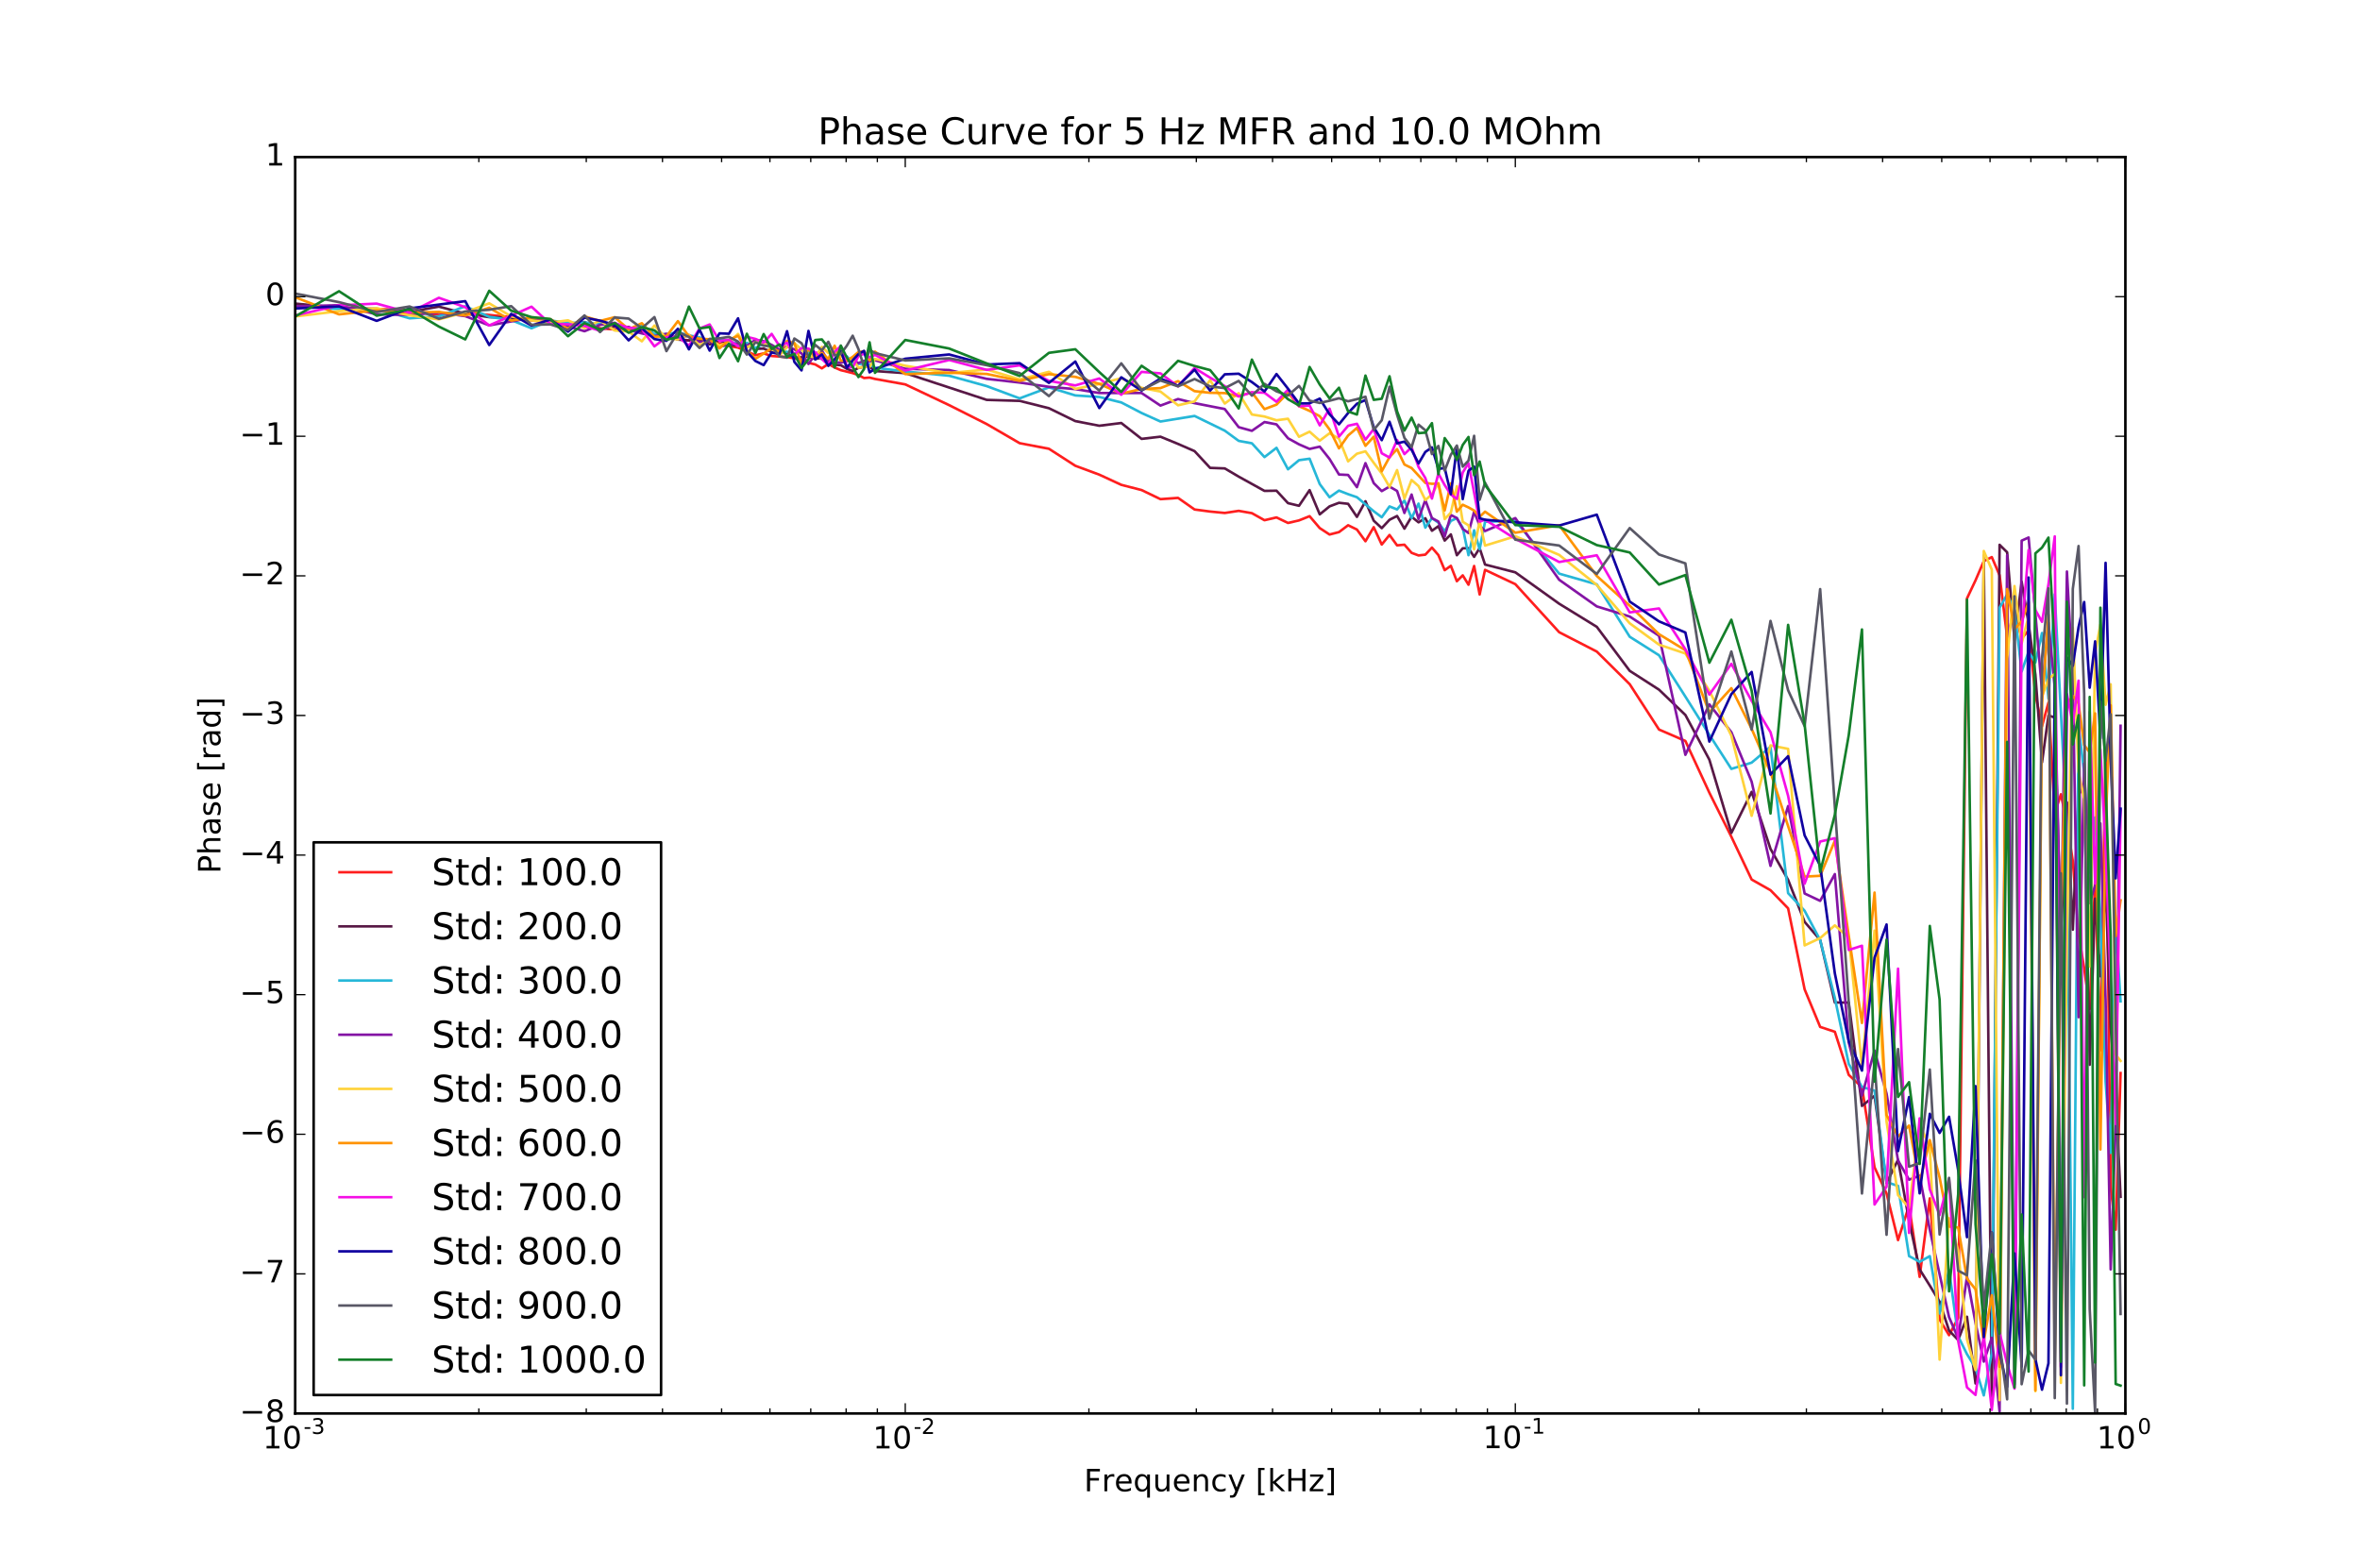 <?xml version="1.0" encoding="utf-8" standalone="no"?>
<!DOCTYPE svg PUBLIC "-//W3C//DTD SVG 1.1//EN"
  "http://www.w3.org/Graphics/SVG/1.1/DTD/svg11.dtd">
<!-- Created with matplotlib (http://matplotlib.org/) -->
<svg height="612pt" version="1.1" viewBox="0 0 921 612" width="921pt" xmlns="http://www.w3.org/2000/svg" xmlns:xlink="http://www.w3.org/1999/xlink">
 <defs>
  <style type="text/css">
*{stroke-linecap:butt;stroke-linejoin:round;stroke-miterlimit:100000;}
  </style>
 </defs>
 <g id="figure_1">
  <g id="patch_1">
   <path d="M 0 612.9 
L 921.6 612.9 
L 921.6 0 
L 0 0 
z
" style="fill:#ffffff;"/>
  </g>
  <g id="axes_1">
   <g id="patch_2">
    <path d="M 115.2 551.61 
L 829.44 551.61 
L 829.44 61.29 
L 115.2 61.29 
z
" style="fill:#ffffff;"/>
   </g>
   <g id="line2d_1">
    <path clip-path="url(#p65e6d711f6)" d="M 115.2 118.999 
L 132.314 120.097 
L 146.993 120.529 
L 159.845 121.214 
L 171.275 122.922 
L 181.566 121.982 
L 199.506 123.778 
L 207.43 125.009 
L 214.789 125.902 
L 221.659 125.963 
L 228.101 126.808 
L 234.166 128.118 
L 239.894 128.559 
L 245.321 128.726 
L 250.477 129.194 
L 255.389 130.844 
L 260.078 130.945 
L 264.563 132.381 
L 268.862 132.819 
L 272.989 132.554 
L 276.958 132.99 
L 284.466 135.034 
L 288.025 135.656 
L 291.466 137.076 
L 294.795 138.632 
L 298.021 137.908 
L 301.149 138.931 
L 307.135 139.334 
L 312.794 140.331 
L 315.511 141.6 
L 318.158 142.227 
L 320.74 143.742 
L 323.258 142.038 
L 325.717 143.406 
L 328.119 144.456 
L 332.761 145.59 
L 335.006 146.379 
L 337.203 147.526 
L 339.355 147.352 
L 341.463 147.877 
L 353.28 150.007 
L 370.394 158.102 
L 385.073 165.495 
L 397.925 172.952 
L 409.355 175.135 
L 419.646 181.77 
L 429.005 185.236 
L 437.586 189.206 
L 445.51 191.244 
L 452.869 194.791 
L 459.739 194.302 
L 466.181 198.828 
L 472.246 199.631 
L 477.974 200.184 
L 483.401 199.363 
L 488.557 200.262 
L 493.469 203.014 
L 498.158 201.927 
L 502.643 204.087 
L 506.942 203.091 
L 511.069 201.443 
L 515.038 206.091 
L 518.86 208.595 
L 522.546 207.652 
L 526.105 204.978 
L 529.546 206.655 
L 532.875 211.223 
L 536.101 205.728 
L 539.229 212.503 
L 542.266 208.783 
L 545.215 212.828 
L 548.083 212.573 
L 550.874 215.74 
L 553.591 216.761 
L 556.238 216.454 
L 558.82 213.695 
L 561.338 216.618 
L 563.797 222.502 
L 566.199 220.814 
L 568.546 226.814 
L 570.841 224.535 
L 573.086 228.181 
L 575.283 220.878 
L 577.435 231.987 
L 579.543 222.387 
L 591.36 227.967 
L 608.474 246.721 
L 623.153 254.28 
L 636.005 267.008 
L 647.435 284.703 
L 657.726 289.16 
L 667.085 309.352 
L 675.666 326.533 
L 683.59 343.238 
L 690.949 347.409 
L 697.819 354.481 
L 704.261 386.096 
L 710.326 400.75 
L 716.054 402.65 
L 721.481 419.472 
L 726.637 424.293 
L 731.549 455.547 
L 736.238 465.765 
L 740.723 483.947 
L 745.022 470.49 
L 749.149 498.29 
L 753.118 467.664 
L 756.94 514.946 
L 760.626 521.053 
L 764.185 514.319 
L 767.626 233.523 
L 770.955 226.481 
L 774.181 218.988 
L 777.309 217.408 
L 780.346 224.487 
L 783.295 248.659 
L 786.163 238.12 
L 788.954 249.175 
L 791.671 245.974 
L 794.318 271.106 
L 796.9 283.409 
L 799.418 274.214 
L 801.877 317.41 
L 804.279 309.968 
L 806.626 321.239 
L 808.921 336.01 
L 811.166 364.335 
L 813.363 377.934 
L 815.515 393.733 
L 817.623 343.257 
L 819.689 409.887 
L 821.714 292.991 
L 823.7 463.267 
L 825.649 479.887 
L 827.562 418.759 
L 827.562 418.759 
" style="fill:none;stroke:#ff1e1e;stroke-linecap:square;"/>
   </g>
   <g id="line2d_2">
    <path clip-path="url(#p65e6d711f6)" d="M 115.2 118.47 
L 132.314 120.135 
L 159.845 121.709 
L 171.275 119.664 
L 181.566 122.396 
L 190.925 123.768 
L 199.506 124.016 
L 207.43 124.652 
L 214.789 126.043 
L 221.659 126.998 
L 228.101 125.666 
L 234.166 128.51 
L 239.894 127.436 
L 245.321 127.604 
L 250.477 129.651 
L 255.389 131.113 
L 260.078 130.431 
L 264.563 132.509 
L 268.862 132.885 
L 272.989 132.606 
L 276.958 134.419 
L 280.78 132.73 
L 284.466 134.524 
L 288.025 134.873 
L 291.466 134.641 
L 294.795 136.131 
L 298.021 136.035 
L 301.149 137.358 
L 304.186 137.13 
L 307.135 137.648 
L 310.003 139.613 
L 315.511 139.186 
L 318.158 140.031 
L 320.74 139.639 
L 323.258 140.648 
L 325.717 142.342 
L 328.119 142.516 
L 330.466 143.903 
L 332.761 144.778 
L 335.006 143.561 
L 337.203 143.158 
L 339.355 143.053 
L 341.463 144.801 
L 353.28 145.613 
L 385.073 156.055 
L 397.925 156.442 
L 409.355 159.308 
L 419.646 164.334 
L 429.005 166.149 
L 437.586 165.079 
L 445.51 171.272 
L 452.869 170.418 
L 459.739 173.241 
L 466.181 176.055 
L 472.246 182.587 
L 477.974 182.799 
L 483.401 186.003 
L 493.469 191.569 
L 498.158 191.499 
L 502.643 196.347 
L 506.942 197.379 
L 511.069 191.269 
L 515.038 200.725 
L 518.86 197.615 
L 522.546 196.217 
L 526.105 196.61 
L 529.546 201.715 
L 532.875 195.612 
L 536.101 203.187 
L 539.229 206.109 
L 542.266 202.844 
L 545.215 201.362 
L 548.083 206.313 
L 550.874 201.648 
L 553.591 203.834 
L 556.238 202.248 
L 558.82 207.118 
L 561.338 205.356 
L 563.797 210.951 
L 566.199 208.548 
L 568.546 216.676 
L 570.841 213.97 
L 573.086 213.95 
L 575.283 217.312 
L 577.435 213.922 
L 579.543 220.314 
L 591.36 223.354 
L 608.474 235.601 
L 623.153 244.62 
L 636.005 261.795 
L 647.435 269.145 
L 657.726 279.016 
L 667.085 296.464 
L 675.666 325.058 
L 683.59 309.026 
L 690.949 331.29 
L 697.819 343.373 
L 704.261 359.755 
L 710.326 366.828 
L 716.054 391.232 
L 721.481 391.251 
L 726.637 431.583 
L 731.549 427.643 
L 736.238 461.701 
L 740.723 452.597 
L 745.022 476.372 
L 749.149 495.392 
L 753.118 501.704 
L 756.94 508.016 
L 760.626 519.253 
L 764.185 522.929 
L 767.626 513.866 
L 770.955 539.898 
L 774.181 216.728 
L 777.309 547.772 
L 780.346 212.615 
L 783.295 215.529 
L 786.163 249.748 
L 788.954 227.029 
L 791.671 243.327 
L 794.318 263.314 
L 796.9 297.514 
L 799.418 279.227 
L 801.877 279.992 
L 804.279 364.264 
L 806.626 313.111 
L 808.921 362.801 
L 811.166 310.398 
L 813.363 306.348 
L 815.515 415.519 
L 817.623 350.689 
L 819.689 380.981 
L 821.714 344.462 
L 823.7 400.792 
L 825.649 426 
L 827.562 467.052 
L 827.562 467.052 
" style="fill:none;stroke:#581845;stroke-linecap:square;"/>
   </g>
   <g id="line2d_3">
    <path clip-path="url(#p65e6d711f6)" d="M 115.2 119.573 
L 132.314 120.594 
L 146.993 120.503 
L 159.845 124.216 
L 171.275 123.467 
L 181.566 119.523 
L 190.925 123.64 
L 199.506 124.902 
L 207.43 128.113 
L 214.789 125.04 
L 221.659 126.023 
L 228.101 125.866 
L 234.166 126.288 
L 239.894 126.56 
L 245.321 128.539 
L 250.477 126.733 
L 255.389 130.289 
L 260.078 130.488 
L 264.563 129.636 
L 268.862 130.899 
L 272.989 131.632 
L 276.958 133.291 
L 280.78 132.234 
L 284.466 133.313 
L 288.025 134.082 
L 291.466 133.762 
L 294.795 135.789 
L 298.021 134.184 
L 301.149 136.051 
L 304.186 137.126 
L 307.135 137.28 
L 310.003 138.076 
L 312.794 136.462 
L 315.511 137.511 
L 318.158 137.602 
L 320.74 140.163 
L 323.258 140.133 
L 325.717 137.797 
L 328.119 138.811 
L 330.466 139.032 
L 332.761 141.572 
L 335.006 142.026 
L 337.203 142.032 
L 339.355 142.218 
L 341.463 143.501 
L 353.28 144.973 
L 370.394 146.633 
L 385.073 150.681 
L 397.925 155.465 
L 409.355 151.171 
L 419.646 154.313 
L 429.005 154.925 
L 437.586 157.055 
L 445.51 161.172 
L 452.869 164.497 
L 466.181 162.323 
L 477.974 168.075 
L 483.401 172.05 
L 488.557 172.997 
L 493.469 178.376 
L 498.158 174.762 
L 502.643 183.142 
L 506.942 179.586 
L 511.069 179.015 
L 515.038 188.904 
L 518.86 194.052 
L 522.546 191.456 
L 526.105 192.848 
L 529.546 194.034 
L 536.101 199.508 
L 539.229 201.849 
L 542.266 197.63 
L 545.215 198.806 
L 548.083 195.321 
L 550.874 202.174 
L 553.591 196.538 
L 556.238 205.911 
L 558.82 202.204 
L 561.338 203.955 
L 563.797 207.327 
L 566.199 203.287 
L 568.546 202.222 
L 570.841 205.97 
L 573.086 216.664 
L 575.283 206.96 
L 577.435 214.37 
L 579.543 203.603 
L 591.36 203.246 
L 608.474 223.867 
L 623.153 228.05 
L 636.005 248.493 
L 647.435 255.72 
L 657.726 271.851 
L 667.085 286.745 
L 675.666 300.061 
L 683.59 297.616 
L 690.949 291.401 
L 697.819 348.555 
L 704.261 355.436 
L 710.326 366.862 
L 716.054 389.451 
L 721.481 415.193 
L 726.637 424.158 
L 731.549 425.651 
L 736.238 461.336 
L 740.723 462.797 
L 745.022 490.189 
L 749.149 492.431 
L 753.118 490.203 
L 756.94 512.59 
L 760.626 495.53 
L 764.185 521.499 
L 767.626 528.466 
L 770.955 533.768 
L 774.181 544.547 
L 777.309 528.03 
L 780.346 237.128 
L 783.295 232.05 
L 786.163 238.051 
L 788.954 262.051 
L 791.671 254.367 
L 794.318 258.529 
L 796.9 247.036 
L 799.418 272.665 
L 801.877 231.902 
L 806.626 323.291 
L 808.921 549.755 
L 811.166 283.184 
L 813.363 301.649 
L 815.515 340.524 
L 817.623 319 
L 819.689 357.226 
L 821.714 422.041 
L 823.7 449.887 
L 825.649 359.503 
L 827.562 390.771 
L 827.562 390.771 
" style="fill:none;stroke:#26b7d8;stroke-linecap:square;"/>
   </g>
   <g id="line2d_4">
    <path clip-path="url(#p65e6d711f6)" d="M 115.2 119.534 
L 132.314 119.099 
L 146.993 122.661 
L 159.845 122.931 
L 171.275 121.956 
L 181.566 123.379 
L 190.925 126.972 
L 207.43 124.022 
L 214.789 125.455 
L 221.659 127.29 
L 228.101 129.263 
L 234.166 126.788 
L 239.894 125.97 
L 245.321 128.742 
L 250.477 130.115 
L 255.389 131.17 
L 260.078 130.28 
L 264.563 132.342 
L 268.862 130.787 
L 272.989 133.439 
L 276.958 133.146 
L 280.78 135.251 
L 288.025 133.967 
L 291.466 135.017 
L 294.795 132.576 
L 298.021 133.178 
L 301.149 134.586 
L 304.186 136.442 
L 307.135 135.274 
L 310.003 136.348 
L 312.794 137.888 
L 315.511 142.049 
L 318.158 138.209 
L 320.74 136.757 
L 323.258 141.124 
L 328.119 141.552 
L 330.466 140.925 
L 332.761 140.491 
L 335.006 141.709 
L 337.203 140.767 
L 339.355 141.101 
L 341.463 140.603 
L 353.28 143.912 
L 370.394 144.408 
L 385.073 147.85 
L 397.925 149.293 
L 409.355 150.961 
L 419.646 151.851 
L 429.005 153.381 
L 445.51 153.38 
L 452.869 158.282 
L 459.739 155.72 
L 466.181 157.326 
L 477.974 159.636 
L 483.401 166.701 
L 488.557 168.126 
L 493.469 164.706 
L 498.158 165.609 
L 502.643 171.031 
L 506.942 173.4 
L 511.069 175.199 
L 515.038 174.305 
L 518.86 179.121 
L 522.546 185.174 
L 526.105 185.353 
L 529.546 190.11 
L 532.875 180.749 
L 536.101 188.538 
L 539.229 191.654 
L 542.266 189.888 
L 545.215 191.594 
L 548.083 200.196 
L 550.874 192.993 
L 553.591 202.524 
L 556.238 195.154 
L 558.82 202.195 
L 561.338 203.517 
L 563.797 209.375 
L 566.199 200.96 
L 568.546 202.179 
L 570.841 206.407 
L 573.086 208.002 
L 575.283 199.667 
L 577.435 205.09 
L 579.543 207.237 
L 591.36 202.192 
L 608.474 226.261 
L 623.153 236.648 
L 636.005 240.607 
L 647.435 248.104 
L 657.726 294.566 
L 667.085 274.875 
L 675.666 285.73 
L 683.59 305.073 
L 690.949 337.913 
L 697.819 314.563 
L 704.261 348.686 
L 710.326 351.56 
L 716.054 341.121 
L 721.481 406.824 
L 726.637 427.52 
L 731.549 409.981 
L 736.238 426.8 
L 740.723 452.921 
L 745.022 460.376 
L 749.149 458.841 
L 753.118 479.916 
L 760.626 514.012 
L 764.185 522.329 
L 767.626 498.144 
L 770.955 516.265 
L 774.181 531.375 
L 777.309 522.082 
L 780.346 550.786 
L 783.295 216.686 
L 786.163 540.244 
L 788.954 210.993 
L 791.671 209.757 
L 794.318 239.373 
L 796.9 269.75 
L 799.418 243.02 
L 801.877 268.399 
L 804.279 370.833 
L 806.626 223.042 
L 808.921 264.309 
L 811.166 396.968 
L 813.363 297.987 
L 815.515 352.458 
L 817.623 345.609 
L 819.689 321.341 
L 821.714 389.998 
L 823.7 495.384 
L 825.649 439.318 
L 827.562 283.234 
L 827.562 283.234 
" style="fill:none;stroke:#8414a4;stroke-linecap:square;"/>
   </g>
   <g id="line2d_5">
    <path clip-path="url(#p65e6d711f6)" d="M 115.2 123.493 
L 132.314 121.437 
L 146.993 120.289 
L 159.845 123.059 
L 171.275 124.629 
L 181.566 121.88 
L 190.925 118.377 
L 199.506 123.481 
L 207.43 125.009 
L 214.789 125.923 
L 221.659 125.007 
L 228.101 128.047 
L 234.166 125.091 
L 239.894 128.974 
L 245.321 129.366 
L 250.477 133.192 
L 255.389 127.047 
L 260.078 132 
L 264.563 132.454 
L 268.862 130.664 
L 272.989 134.834 
L 276.958 132.268 
L 280.78 134.825 
L 284.466 133.473 
L 288.025 130.333 
L 291.466 135.726 
L 294.795 133.567 
L 298.021 133.848 
L 301.149 136.081 
L 304.186 138.746 
L 307.135 135.419 
L 310.003 133.856 
L 315.511 139.02 
L 318.158 139.399 
L 320.74 135.383 
L 323.258 137.718 
L 325.717 137.427 
L 328.119 138.741 
L 330.466 140.658 
L 332.761 140.06 
L 335.006 143.503 
L 337.203 143.205 
L 339.355 143.166 
L 341.463 140.066 
L 353.28 142.731 
L 370.394 145.604 
L 385.073 144.208 
L 397.925 148.06 
L 409.355 145.096 
L 419.646 151.769 
L 429.005 149.86 
L 437.586 147.576 
L 445.51 151.352 
L 452.869 152.8 
L 459.739 158.169 
L 466.181 156.661 
L 472.246 148.379 
L 477.974 157.483 
L 483.401 153.442 
L 488.557 161.761 
L 493.469 162.544 
L 498.158 164.013 
L 502.643 163.419 
L 506.942 170.451 
L 511.069 168.466 
L 515.038 171.955 
L 518.86 169.094 
L 522.546 171.174 
L 526.105 180.047 
L 529.546 177.061 
L 532.875 176.133 
L 536.101 180.609 
L 539.229 184.746 
L 542.266 190.022 
L 545.215 183.451 
L 548.083 194.594 
L 550.874 187.314 
L 553.591 189.685 
L 556.238 195.134 
L 558.82 192.933 
L 561.338 188.498 
L 563.797 202.565 
L 566.199 200.055 
L 568.546 189.739 
L 570.841 203.621 
L 573.086 205 
L 575.283 214.369 
L 577.435 203.296 
L 579.543 212.918 
L 591.36 209.266 
L 608.474 216.543 
L 623.153 228.291 
L 636.005 243.248 
L 647.435 251.578 
L 657.726 255.028 
L 667.085 269.539 
L 675.666 287.091 
L 683.59 318.374 
L 690.949 290.894 
L 697.819 292.237 
L 704.261 368.941 
L 710.326 366.077 
L 716.054 361.139 
L 721.481 365.832 
L 726.637 416.104 
L 731.549 363.185 
L 736.238 437.722 
L 740.723 466.399 
L 745.022 471.312 
L 749.149 438.922 
L 753.118 447.592 
L 756.94 530.591 
L 760.626 475.399 
L 764.185 487.972 
L 767.626 522.643 
L 770.955 534.651 
L 774.181 215.022 
L 777.309 222.341 
L 780.346 546.395 
L 783.295 257.008 
L 786.163 228.711 
L 788.954 251.083 
L 791.671 240.468 
L 794.318 542.9 
L 796.9 271.883 
L 799.418 264.903 
L 801.877 263.008 
L 804.279 539.669 
L 806.626 366.516 
L 808.921 244.998 
L 811.166 301.141 
L 813.363 311.842 
L 815.515 377.145 
L 817.623 255.133 
L 819.689 243.703 
L 821.714 275.041 
L 823.7 267.052 
L 825.649 411.507 
L 827.562 414.021 
L 827.562 414.021 
" style="fill:none;stroke:#ffd23a;stroke-linecap:square;"/>
   </g>
   <g id="line2d_6">
    <path clip-path="url(#p65e6d711f6)" d="M 115.2 115.991 
L 132.314 122.681 
L 146.993 121.144 
L 159.845 121.979 
L 171.275 121.732 
L 181.566 123.12 
L 190.925 120.091 
L 199.506 125.117 
L 207.43 123.868 
L 214.789 124.584 
L 221.659 128.285 
L 228.101 123.463 
L 234.166 125.245 
L 239.894 123.792 
L 245.321 128.518 
L 250.477 126.129 
L 255.389 131.417 
L 260.078 131.22 
L 264.563 125.32 
L 268.862 131.329 
L 272.989 132.199 
L 276.958 132.394 
L 280.78 135.964 
L 284.466 132.672 
L 288.025 131.039 
L 291.466 136.736 
L 294.795 140.042 
L 301.149 135.933 
L 304.186 137.203 
L 307.135 133.034 
L 310.003 133.967 
L 312.794 141.891 
L 315.511 136.143 
L 318.158 139.511 
L 320.74 137.73 
L 323.258 140.075 
L 325.717 134.918 
L 328.119 140.744 
L 330.466 140.703 
L 332.761 139.278 
L 335.006 137.384 
L 337.203 137.087 
L 339.355 140.676 
L 341.463 137.217 
L 353.28 146.002 
L 370.394 145.452 
L 385.073 145.935 
L 397.925 148.629 
L 409.355 146.01 
L 419.646 147.07 
L 429.005 149.81 
L 437.586 153.617 
L 445.51 151.802 
L 452.869 151.459 
L 459.739 148.755 
L 466.181 152.648 
L 472.246 153.284 
L 477.974 153.397 
L 483.401 154.606 
L 488.557 153.097 
L 493.469 159.672 
L 498.158 157.911 
L 502.643 153.255 
L 506.942 158.516 
L 511.069 160.343 
L 515.038 162.427 
L 518.86 167.587 
L 522.546 174.97 
L 526.105 169.947 
L 529.546 166.997 
L 532.875 173.981 
L 536.101 170.435 
L 539.229 183.924 
L 542.266 178.396 
L 545.215 175.278 
L 548.083 181.274 
L 550.874 182.647 
L 556.238 188.455 
L 558.82 188.81 
L 561.338 188.718 
L 563.797 199.191 
L 566.199 188.639 
L 568.546 199.676 
L 570.841 196.98 
L 573.086 198.015 
L 575.283 199.247 
L 577.435 201.698 
L 579.543 199.68 
L 591.36 207.904 
L 608.474 204.956 
L 623.153 224.771 
L 636.005 236.373 
L 647.435 247.496 
L 657.726 253.756 
L 667.085 278.007 
L 675.666 268.555 
L 683.59 284.433 
L 690.949 301.372 
L 704.261 342.1 
L 710.326 341.789 
L 716.054 328.112 
L 721.481 365.201 
L 726.637 399.211 
L 731.549 348.33 
L 736.238 435.13 
L 740.723 443.53 
L 745.022 439.256 
L 749.149 461.51 
L 753.118 444.93 
L 756.94 459.506 
L 760.626 478.655 
L 764.185 479.022 
L 767.626 498.949 
L 770.955 503.152 
L 774.181 523.461 
L 777.309 505.501 
L 780.346 533.396 
L 783.295 229.886 
L 786.163 245.449 
L 788.954 242.572 
L 791.671 234.959 
L 794.318 542.552 
L 796.9 274.482 
L 799.418 239.937 
L 801.877 530.156 
L 804.279 360.073 
L 806.626 274.911 
L 808.921 271.578 
L 811.166 274.538 
L 813.363 290.778 
L 815.515 293.63 
L 817.623 278.393 
L 819.689 448.573 
L 821.714 321.487 
L 823.7 275.253 
L 825.649 365.321 
L 827.562 351.363 
L 827.562 351.363 
" style="fill:none;stroke:#ff9300;stroke-linecap:square;"/>
   </g>
   <g id="line2d_7">
    <path clip-path="url(#p65e6d711f6)" d="M 115.2 123.09 
L 132.314 119.161 
L 146.993 118.484 
L 159.845 122.003 
L 171.275 116.208 
L 181.566 119.885 
L 190.925 127.001 
L 207.43 119.688 
L 214.789 126.485 
L 221.659 126.539 
L 228.101 127.187 
L 234.166 129.096 
L 239.894 126.212 
L 245.321 127.853 
L 250.477 128.41 
L 255.389 135.168 
L 260.078 131.586 
L 264.563 131.252 
L 268.862 134.934 
L 272.989 128.209 
L 276.958 126.621 
L 280.78 133.085 
L 284.466 132.579 
L 288.025 135.149 
L 291.466 131.449 
L 294.795 132.268 
L 298.021 133.7 
L 301.149 130.298 
L 304.186 135.072 
L 307.135 133.811 
L 310.003 138.356 
L 312.794 135.83 
L 315.511 136.078 
L 318.158 137.472 
L 320.74 140.146 
L 323.258 142.427 
L 325.717 137.298 
L 328.119 135.018 
L 330.466 143.143 
L 332.761 143.365 
L 335.006 138.99 
L 337.203 138.043 
L 339.355 139.431 
L 341.463 138.501 
L 353.28 144.601 
L 370.394 140.494 
L 385.073 144.346 
L 397.925 142.571 
L 409.355 148.643 
L 419.646 150.405 
L 429.005 147.704 
L 437.586 154.044 
L 445.51 145.119 
L 452.869 145.708 
L 459.739 150.768 
L 466.181 143.619 
L 472.246 147.378 
L 477.974 150.672 
L 483.401 154.747 
L 488.557 153.083 
L 493.469 153.25 
L 498.158 156.794 
L 502.643 152.077 
L 506.942 158.543 
L 511.069 158.258 
L 515.038 165.999 
L 518.86 159.486 
L 522.546 170.392 
L 526.105 166.156 
L 529.546 165.386 
L 532.875 171.594 
L 536.101 167.414 
L 539.229 176.89 
L 542.266 178.554 
L 545.215 171.734 
L 548.083 177.212 
L 550.874 174.558 
L 553.591 182.236 
L 556.238 186.566 
L 558.82 194.566 
L 561.338 184.762 
L 563.797 189.303 
L 566.199 192.979 
L 568.546 194.705 
L 570.841 184.379 
L 573.086 180.73 
L 577.435 203.593 
L 579.543 202.798 
L 591.36 210.278 
L 608.474 219.329 
L 623.153 216.701 
L 636.005 238.997 
L 647.435 237.447 
L 657.726 253.383 
L 667.085 271.047 
L 675.666 259.052 
L 683.59 273.516 
L 690.949 285.739 
L 697.819 310.579 
L 704.261 344.849 
L 710.326 328.408 
L 716.054 327.103 
L 721.481 370.722 
L 726.637 369.076 
L 731.549 470.06 
L 736.238 463.124 
L 740.723 378.018 
L 745.022 481.151 
L 749.149 436.428 
L 753.118 464.128 
L 756.94 474.186 
L 760.626 460.191 
L 764.185 523.287 
L 767.626 541.43 
L 770.955 544.37 
L 774.181 521.23 
L 777.309 550.225 
L 780.346 520.021 
L 783.295 532.29 
L 786.163 541.907 
L 788.954 247.013 
L 791.671 214.64 
L 794.318 238.086 
L 796.9 242.652 
L 799.418 228.01 
L 801.877 209.324 
L 804.279 533.414 
L 806.626 270.894 
L 808.921 282.535 
L 811.166 265.64 
L 813.363 467.19 
L 815.515 277.833 
L 817.623 344.796 
L 819.689 292.456 
L 821.714 331.055 
L 823.7 383.534 
L 825.649 438.612 
L 827.562 316.017 
L 827.562 316.017 
" style="fill:none;stroke:#f50fe6;stroke-linecap:square;"/>
   </g>
   <g id="line2d_8">
    <path clip-path="url(#p65e6d711f6)" d="M 115.2 120.395 
L 132.314 119.551 
L 146.993 125.216 
L 159.845 120.339 
L 181.566 117.531 
L 190.925 134.649 
L 199.506 122.501 
L 207.43 127.057 
L 214.789 124.717 
L 221.659 129.415 
L 228.101 123.958 
L 234.166 125.14 
L 239.894 126.798 
L 245.321 132.823 
L 250.477 128.106 
L 255.389 132.331 
L 260.078 133.015 
L 264.563 128.306 
L 268.862 136.337 
L 272.989 128.627 
L 276.958 136.832 
L 280.78 130.086 
L 284.466 130.236 
L 288.025 124.218 
L 291.466 137.207 
L 294.795 140.875 
L 298.021 142.479 
L 301.149 137.528 
L 304.186 138.223 
L 307.135 129.24 
L 310.003 141.235 
L 312.794 144.547 
L 315.511 129.14 
L 318.158 140.293 
L 320.74 138.303 
L 323.258 142.784 
L 325.717 140.203 
L 328.119 136.964 
L 330.466 143.546 
L 332.761 140.61 
L 335.006 138.186 
L 337.203 136.923 
L 339.355 145.311 
L 341.463 143.992 
L 353.28 139.997 
L 370.394 138.328 
L 385.073 142.256 
L 397.925 141.722 
L 409.355 149.418 
L 419.646 141.084 
L 429.005 159.246 
L 437.586 147.252 
L 445.51 152.43 
L 452.869 147.725 
L 459.739 150.602 
L 466.181 144.264 
L 472.246 152.421 
L 477.974 146.079 
L 483.401 145.84 
L 488.557 149.107 
L 493.469 152.777 
L 498.158 145.969 
L 502.643 151.674 
L 506.942 157.472 
L 511.069 157.387 
L 515.038 155.564 
L 518.86 161.67 
L 522.546 165.587 
L 526.105 161.177 
L 529.546 157.557 
L 532.875 156.112 
L 536.101 166.698 
L 539.229 171.783 
L 542.266 164.586 
L 545.215 173.028 
L 548.083 172.344 
L 550.874 175.521 
L 553.591 180.86 
L 556.238 176.376 
L 558.82 174.595 
L 561.338 183.025 
L 563.797 182.619 
L 566.199 192.856 
L 568.546 174.636 
L 570.841 194.775 
L 573.086 183.729 
L 575.283 182.091 
L 577.435 202.249 
L 579.543 202.838 
L 591.36 203.847 
L 608.474 205.101 
L 623.153 200.847 
L 636.005 234.765 
L 647.435 242.486 
L 657.726 246.831 
L 667.085 289.402 
L 675.666 270.883 
L 683.59 262.232 
L 690.949 302.272 
L 697.819 295.106 
L 704.261 326.012 
L 710.326 337.815 
L 716.054 379.859 
L 721.481 406.357 
L 726.637 417.799 
L 731.549 373.732 
L 736.238 360.776 
L 740.723 449.206 
L 745.022 428.14 
L 749.149 465.708 
L 753.118 434.666 
L 756.94 442.121 
L 760.626 435.814 
L 764.185 456.669 
L 767.626 482.808 
L 770.955 423.855 
L 774.181 521.796 
L 777.309 481.002 
L 780.346 527.806 
L 783.295 541.193 
L 786.163 489.145 
L 788.954 533.292 
L 791.671 225.374 
L 794.318 530.326 
L 796.9 542.323 
L 799.418 532.034 
L 801.877 264.227 
L 804.279 536.695 
L 806.626 256.556 
L 808.921 259.844 
L 811.166 244.739 
L 813.363 234.938 
L 815.515 268.362 
L 817.623 250.296 
L 819.689 288.134 
L 821.714 219.649 
L 823.7 295.894 
L 825.649 342.773 
L 827.562 315.588 
L 827.562 315.588 
" style="fill:none;stroke:#1000a0;stroke-linecap:square;"/>
   </g>
   <g id="line2d_9">
    <path clip-path="url(#p65e6d711f6)" d="M 115.2 114.553 
L 132.314 117.915 
L 146.993 121.762 
L 159.845 119.602 
L 171.275 124.404 
L 181.566 121.561 
L 190.925 120.88 
L 199.506 119.474 
L 207.43 126.752 
L 214.789 126.587 
L 221.659 128.816 
L 228.101 123.092 
L 234.166 129.594 
L 239.894 123.882 
L 245.321 124.322 
L 250.477 128.103 
L 255.389 123.744 
L 260.078 137.024 
L 264.563 129.53 
L 268.862 131.499 
L 272.989 135.782 
L 276.958 132.265 
L 280.78 132.039 
L 284.466 131.464 
L 288.025 133.299 
L 291.466 138.377 
L 294.795 133.548 
L 298.021 134.934 
L 301.149 135.066 
L 304.186 139.09 
L 307.135 139.575 
L 310.003 132.106 
L 312.794 133.923 
L 315.511 139.078 
L 318.158 134.592 
L 320.74 136.705 
L 323.258 133.375 
L 325.717 138.669 
L 328.119 138.139 
L 330.466 134.937 
L 332.761 131.009 
L 335.006 136.203 
L 337.203 143.226 
L 339.355 136.506 
L 341.463 137.774 
L 353.28 140.674 
L 370.394 139.84 
L 385.073 142.514 
L 397.925 145.609 
L 409.355 154.568 
L 419.646 144.499 
L 429.005 152.433 
L 437.586 141.798 
L 445.51 152.224 
L 452.869 148.492 
L 459.739 150.771 
L 466.181 147.917 
L 472.246 150.791 
L 477.974 151.46 
L 483.401 148.653 
L 488.557 154.395 
L 493.469 149.793 
L 498.158 152.724 
L 502.643 154.339 
L 506.942 150.606 
L 511.069 156.356 
L 515.038 157.253 
L 518.86 156.381 
L 522.546 155.42 
L 526.105 156.607 
L 529.546 155.768 
L 532.875 154.812 
L 536.101 167.774 
L 539.229 164.013 
L 542.266 150.916 
L 545.215 161.863 
L 548.083 170.889 
L 550.874 174.517 
L 553.591 165.718 
L 556.238 167.91 
L 558.82 177.209 
L 561.338 174.035 
L 563.797 183.643 
L 566.199 177.457 
L 568.546 173.877 
L 570.841 182.115 
L 573.086 179.779 
L 575.283 170.077 
L 577.435 195.022 
L 579.543 188.387 
L 591.36 210.613 
L 608.474 212.895 
L 623.153 223.989 
L 636.005 206.078 
L 647.435 216.396 
L 657.726 219.858 
L 667.085 280.466 
L 675.666 254.243 
L 683.59 284.732 
L 690.949 242.314 
L 697.819 269.388 
L 704.261 283.385 
L 710.326 229.902 
L 716.054 314.863 
L 721.481 391.21 
L 726.637 465.757 
L 731.549 414.406 
L 736.238 481.867 
L 740.723 409.397 
L 745.022 455.292 
L 749.149 453.895 
L 753.118 417.389 
L 756.94 481.757 
L 760.626 459.662 
L 764.185 495.888 
L 767.626 497.662 
L 770.955 452.842 
L 774.181 510.404 
L 777.309 481.059 
L 780.346 524.47 
L 783.295 546.075 
L 786.163 232.712 
L 788.954 540.185 
L 791.671 527.041 
L 794.318 530.592 
L 796.9 256.897 
L 799.418 229.639 
L 801.877 545.611 
L 804.279 340.795 
L 806.626 547.766 
L 808.921 229.801 
L 811.166 213.09 
L 813.363 270.78 
L 815.515 510.837 
L 817.623 551.331 
L 819.689 273.796 
L 821.714 296.944 
L 823.7 278.758 
L 827.562 512.773 
L 827.562 512.773 
" style="fill:none;stroke:#595866;stroke-linecap:square;"/>
   </g>
   <g id="line2d_10">
    <path clip-path="url(#p65e6d711f6)" d="M 115.2 123.511 
L 132.314 113.649 
L 146.993 123.198 
L 159.845 120.656 
L 171.275 127.441 
L 181.566 132.445 
L 190.925 113.475 
L 199.506 121.241 
L 207.43 123.762 
L 214.789 124.494 
L 221.659 131.206 
L 228.101 126.072 
L 234.166 128.707 
L 239.894 126.091 
L 245.321 129.843 
L 250.477 127.702 
L 255.389 128.925 
L 260.078 132.598 
L 264.563 131.575 
L 268.862 119.65 
L 272.989 128.171 
L 276.958 127.612 
L 280.78 139.717 
L 284.466 134.135 
L 288.025 140.971 
L 291.466 130.251 
L 294.795 137.783 
L 298.021 130.374 
L 301.149 136.189 
L 304.186 134.43 
L 307.135 139.228 
L 310.003 138.128 
L 312.794 143.581 
L 315.511 140.173 
L 318.158 132.688 
L 320.74 132.455 
L 323.258 135.641 
L 325.717 143.363 
L 328.119 134.869 
L 330.466 139.499 
L 332.761 143.123 
L 335.006 147.154 
L 337.203 144.035 
L 339.355 133.588 
L 341.463 145.506 
L 353.28 132.675 
L 370.394 136.003 
L 385.073 141.819 
L 397.925 146.712 
L 409.355 137.694 
L 419.646 136.299 
L 429.005 145.206 
L 437.586 152.969 
L 445.51 142.74 
L 452.869 147.73 
L 459.739 140.804 
L 466.181 142.829 
L 472.246 144.421 
L 477.974 151.453 
L 483.401 159.4 
L 488.557 140.337 
L 493.469 150.861 
L 498.158 151.562 
L 502.643 155.791 
L 506.942 158.236 
L 511.069 143.219 
L 515.038 150.065 
L 518.86 155.488 
L 522.546 151.308 
L 526.105 160.578 
L 529.546 161.775 
L 532.875 146.563 
L 536.101 156.039 
L 539.229 155.607 
L 542.266 146.841 
L 545.215 160.535 
L 548.083 168.036 
L 550.874 162.978 
L 553.591 169.043 
L 556.238 168.828 
L 558.82 165.132 
L 561.338 185.073 
L 563.797 170.968 
L 566.199 174.39 
L 568.546 179.432 
L 570.841 173.636 
L 573.086 170.533 
L 575.283 185.462 
L 577.435 180.126 
L 579.543 189.291 
L 591.36 204.91 
L 608.474 205.587 
L 623.153 212.728 
L 636.005 215.599 
L 647.435 228.129 
L 657.726 224.419 
L 667.085 258.621 
L 675.666 241.856 
L 683.59 269.553 
L 690.949 317.457 
L 697.819 243.861 
L 704.261 282.7 
L 710.326 340.269 
L 716.054 317.96 
L 721.481 286.913 
L 726.637 245.649 
L 731.549 422.093 
L 736.238 366.714 
L 740.723 428.065 
L 745.022 422.317 
L 749.149 454.21 
L 753.118 361.348 
L 756.94 390.084 
L 760.626 503.941 
L 764.185 466.067 
L 767.626 234.027 
L 770.955 477.738 
L 774.181 517.804 
L 777.309 489.488 
L 780.346 520.423 
L 783.295 289.53 
L 786.163 541.462 
L 788.954 473.984 
L 791.671 535.247 
L 794.318 215.941 
L 796.9 213.715 
L 799.418 209.802 
L 801.877 253.636 
L 804.279 531.431 
L 806.626 234.835 
L 808.921 290.498 
L 811.166 279.11 
L 813.363 540.643 
L 815.515 271.979 
L 817.623 531.733 
L 819.689 237.157 
L 821.714 305.143 
L 823.7 365.355 
L 825.649 540.101 
L 827.562 540.734 
L 827.562 540.734 
" style="fill:none;stroke:#147f2a;stroke-linecap:square;"/>
   </g>
   <g id="patch_3">
    <path d="M 829.44 551.61 
L 829.44 61.29 
" style="fill:none;stroke:#000000;stroke-linecap:square;stroke-linejoin:miter;"/>
   </g>
   <g id="patch_4">
    <path d="M 115.2 551.61 
L 115.2 61.29 
" style="fill:none;stroke:#000000;stroke-linecap:square;stroke-linejoin:miter;"/>
   </g>
   <g id="patch_5">
    <path d="M 115.2 61.29 
L 829.44 61.29 
" style="fill:none;stroke:#000000;stroke-linecap:square;stroke-linejoin:miter;"/>
   </g>
   <g id="patch_6">
    <path d="M 115.2 551.61 
L 829.44 551.61 
" style="fill:none;stroke:#000000;stroke-linecap:square;stroke-linejoin:miter;"/>
   </g>
   <g id="matplotlib.axis_1">
    <g id="xtick_1">
     <g id="line2d_11">
      <defs>
       <path d="M 0 0 
L 0 -4 
" id="m6767de6711" style="stroke:#000000;stroke-width:0.5;"/>
      </defs>
      <g>
       <use style="stroke:#000000;stroke-width:0.5;" x="115.2" xlink:href="#m6767de6711" y="551.61"/>
      </g>
     </g>
     <g id="line2d_12">
      <defs>
       <path d="M 0 0 
L 0 4 
" id="m96ace5af24" style="stroke:#000000;stroke-width:0.5;"/>
      </defs>
      <g>
       <use style="stroke:#000000;stroke-width:0.5;" x="115.2" xlink:href="#m96ace5af24" y="61.29"/>
      </g>
     </g>
     <g id="text_1">
      <!-- $\mathdefault{10^{-3}}$ -->
      <defs>
       <path d="M 12.406 8.297 
L 28.516 8.297 
L 28.516 63.922 
L 10.984 60.406 
L 10.984 69.391 
L 28.422 72.906 
L 38.281 72.906 
L 38.281 8.297 
L 54.391 8.297 
L 54.391 0 
L 12.406 0 
z
" id="BitstreamVeraSans-Roman-31"/>
       <path d="M 4.891 31.391 
L 31.203 31.391 
L 31.203 23.391 
L 4.891 23.391 
z
" id="BitstreamVeraSans-Roman-2d"/>
       <path d="M 40.578 39.312 
Q 47.656 37.797 51.625 33 
Q 55.609 28.219 55.609 21.188 
Q 55.609 10.406 48.188 4.484 
Q 40.766 -1.422 27.094 -1.422 
Q 22.516 -1.422 17.656 -0.516 
Q 12.797 0.391 7.625 2.203 
L 7.625 11.719 
Q 11.719 9.328 16.594 8.109 
Q 21.484 6.891 26.812 6.891 
Q 36.078 6.891 40.938 10.547 
Q 45.797 14.203 45.797 21.188 
Q 45.797 27.641 41.281 31.266 
Q 36.766 34.906 28.719 34.906 
L 20.219 34.906 
L 20.219 43.016 
L 29.109 43.016 
Q 36.375 43.016 40.234 45.922 
Q 44.094 48.828 44.094 54.297 
Q 44.094 59.906 40.109 62.906 
Q 36.141 65.922 28.719 65.922 
Q 24.656 65.922 20.016 65.031 
Q 15.375 64.156 9.812 62.312 
L 9.812 71.094 
Q 15.438 72.656 20.344 73.438 
Q 25.25 74.219 29.594 74.219 
Q 40.828 74.219 47.359 69.109 
Q 53.906 64.016 53.906 55.328 
Q 53.906 49.266 50.438 45.094 
Q 46.969 40.922 40.578 39.312 
" id="BitstreamVeraSans-Roman-33"/>
       <path d="M 31.781 66.406 
Q 24.172 66.406 20.328 58.906 
Q 16.5 51.422 16.5 36.375 
Q 16.5 21.391 20.328 13.891 
Q 24.172 6.391 31.781 6.391 
Q 39.453 6.391 43.281 13.891 
Q 47.125 21.391 47.125 36.375 
Q 47.125 51.422 43.281 58.906 
Q 39.453 66.406 31.781 66.406 
M 31.781 74.219 
Q 44.047 74.219 50.516 64.516 
Q 56.984 54.828 56.984 36.375 
Q 56.984 17.969 50.516 8.266 
Q 44.047 -1.422 31.781 -1.422 
Q 19.531 -1.422 13.062 8.266 
Q 6.594 17.969 6.594 36.375 
Q 6.594 54.828 13.062 64.516 
Q 19.531 74.219 31.781 74.219 
" id="BitstreamVeraSans-Roman-30"/>
      </defs>
      <g transform="translate(102.54 565.354)scale(0.12 -0.12)">
       <use transform="translate(0.0 0.797)" xlink:href="#BitstreamVeraSans-Roman-31"/>
       <use transform="translate(63.623 0.797)" xlink:href="#BitstreamVeraSans-Roman-30"/>
       <use transform="translate(132.759 48.047)scale(0.7)" xlink:href="#BitstreamVeraSans-Roman-2d"/>
       <use transform="translate(158.017 48.047)scale(0.7)" xlink:href="#BitstreamVeraSans-Roman-33"/>
      </g>
     </g>
    </g>
    <g id="xtick_2">
     <g id="line2d_13">
      <g>
       <use style="stroke:#000000;stroke-width:0.5;" x="353.28" xlink:href="#m6767de6711" y="551.61"/>
      </g>
     </g>
     <g id="line2d_14">
      <g>
       <use style="stroke:#000000;stroke-width:0.5;" x="353.28" xlink:href="#m96ace5af24" y="61.29"/>
      </g>
     </g>
     <g id="text_2">
      <!-- $\mathdefault{10^{-2}}$ -->
      <defs>
       <path d="M 19.188 8.297 
L 53.609 8.297 
L 53.609 0 
L 7.328 0 
L 7.328 8.297 
Q 12.938 14.109 22.625 23.891 
Q 32.328 33.688 34.812 36.531 
Q 39.547 41.844 41.422 45.531 
Q 43.312 49.219 43.312 52.781 
Q 43.312 58.594 39.234 62.25 
Q 35.156 65.922 28.609 65.922 
Q 23.969 65.922 18.812 64.312 
Q 13.672 62.703 7.812 59.422 
L 7.812 69.391 
Q 13.766 71.781 18.938 73 
Q 24.125 74.219 28.422 74.219 
Q 39.75 74.219 46.484 68.547 
Q 53.219 62.891 53.219 53.422 
Q 53.219 48.922 51.531 44.891 
Q 49.859 40.875 45.406 35.406 
Q 44.188 33.984 37.641 27.219 
Q 31.109 20.453 19.188 8.297 
" id="BitstreamVeraSans-Roman-32"/>
      </defs>
      <g transform="translate(340.62 565.354)scale(0.12 -0.12)">
       <use transform="translate(0.0 0.797)" xlink:href="#BitstreamVeraSans-Roman-31"/>
       <use transform="translate(63.623 0.797)" xlink:href="#BitstreamVeraSans-Roman-30"/>
       <use transform="translate(132.759 48.047)scale(0.7)" xlink:href="#BitstreamVeraSans-Roman-2d"/>
       <use transform="translate(158.017 48.047)scale(0.7)" xlink:href="#BitstreamVeraSans-Roman-32"/>
      </g>
     </g>
    </g>
    <g id="xtick_3">
     <g id="line2d_15">
      <g>
       <use style="stroke:#000000;stroke-width:0.5;" x="591.36" xlink:href="#m6767de6711" y="551.61"/>
      </g>
     </g>
     <g id="line2d_16">
      <g>
       <use style="stroke:#000000;stroke-width:0.5;" x="591.36" xlink:href="#m96ace5af24" y="61.29"/>
      </g>
     </g>
     <g id="text_3">
      <!-- $\mathdefault{10^{-1}}$ -->
      <g transform="translate(578.7 565.234)scale(0.12 -0.12)">
       <use transform="translate(0.0 0.716)" xlink:href="#BitstreamVeraSans-Roman-31"/>
       <use transform="translate(63.623 0.716)" xlink:href="#BitstreamVeraSans-Roman-30"/>
       <use transform="translate(132.759 47.966)scale(0.7)" xlink:href="#BitstreamVeraSans-Roman-2d"/>
       <use transform="translate(158.017 47.966)scale(0.7)" xlink:href="#BitstreamVeraSans-Roman-31"/>
      </g>
     </g>
    </g>
    <g id="xtick_4">
     <g id="line2d_17">
      <g>
       <use style="stroke:#000000;stroke-width:0.5;" x="829.44" xlink:href="#m6767de6711" y="551.61"/>
      </g>
     </g>
     <g id="line2d_18">
      <g>
       <use style="stroke:#000000;stroke-width:0.5;" x="829.44" xlink:href="#m96ace5af24" y="61.29"/>
      </g>
     </g>
     <g id="text_4">
      <!-- $\mathdefault{10^{0}}$ -->
      <g transform="translate(818.28 565.354)scale(0.12 -0.12)">
       <use transform="translate(0.0 0.797)" xlink:href="#BitstreamVeraSans-Roman-31"/>
       <use transform="translate(63.623 0.797)" xlink:href="#BitstreamVeraSans-Roman-30"/>
       <use transform="translate(132.759 48.047)scale(0.7)" xlink:href="#BitstreamVeraSans-Roman-30"/>
      </g>
     </g>
    </g>
    <g id="xtick_5">
     <g id="line2d_19">
      <defs>
       <path d="M 0 0 
L 0 -2 
" id="m58289b5905" style="stroke:#000000;stroke-width:0.5;"/>
      </defs>
      <g>
       <use style="stroke:#000000;stroke-width:0.5;" x="186.869" xlink:href="#m58289b5905" y="551.61"/>
      </g>
     </g>
     <g id="line2d_20">
      <defs>
       <path d="M 0 0 
L 0 2 
" id="m36c7045a41" style="stroke:#000000;stroke-width:0.5;"/>
      </defs>
      <g>
       <use style="stroke:#000000;stroke-width:0.5;" x="186.869" xlink:href="#m36c7045a41" y="61.29"/>
      </g>
     </g>
    </g>
    <g id="xtick_6">
     <g id="line2d_21">
      <g>
       <use style="stroke:#000000;stroke-width:0.5;" x="228.793" xlink:href="#m58289b5905" y="551.61"/>
      </g>
     </g>
     <g id="line2d_22">
      <g>
       <use style="stroke:#000000;stroke-width:0.5;" x="228.793" xlink:href="#m36c7045a41" y="61.29"/>
      </g>
     </g>
    </g>
    <g id="xtick_7">
     <g id="line2d_23">
      <g>
       <use style="stroke:#000000;stroke-width:0.5;" x="258.538" xlink:href="#m58289b5905" y="551.61"/>
      </g>
     </g>
     <g id="line2d_24">
      <g>
       <use style="stroke:#000000;stroke-width:0.5;" x="258.538" xlink:href="#m36c7045a41" y="61.29"/>
      </g>
     </g>
    </g>
    <g id="xtick_8">
     <g id="line2d_25">
      <g>
       <use style="stroke:#000000;stroke-width:0.5;" x="281.611" xlink:href="#m58289b5905" y="551.61"/>
      </g>
     </g>
     <g id="line2d_26">
      <g>
       <use style="stroke:#000000;stroke-width:0.5;" x="281.611" xlink:href="#m36c7045a41" y="61.29"/>
      </g>
     </g>
    </g>
    <g id="xtick_9">
     <g id="line2d_27">
      <g>
       <use style="stroke:#000000;stroke-width:0.5;" x="300.462" xlink:href="#m58289b5905" y="551.61"/>
      </g>
     </g>
     <g id="line2d_28">
      <g>
       <use style="stroke:#000000;stroke-width:0.5;" x="300.462" xlink:href="#m36c7045a41" y="61.29"/>
      </g>
     </g>
    </g>
    <g id="xtick_10">
     <g id="line2d_29">
      <g>
       <use style="stroke:#000000;stroke-width:0.5;" x="316.401" xlink:href="#m58289b5905" y="551.61"/>
      </g>
     </g>
     <g id="line2d_30">
      <g>
       <use style="stroke:#000000;stroke-width:0.5;" x="316.401" xlink:href="#m36c7045a41" y="61.29"/>
      </g>
     </g>
    </g>
    <g id="xtick_11">
     <g id="line2d_31">
      <g>
       <use style="stroke:#000000;stroke-width:0.5;" x="330.208" xlink:href="#m58289b5905" y="551.61"/>
      </g>
     </g>
     <g id="line2d_32">
      <g>
       <use style="stroke:#000000;stroke-width:0.5;" x="330.208" xlink:href="#m36c7045a41" y="61.29"/>
      </g>
     </g>
    </g>
    <g id="xtick_12">
     <g id="line2d_33">
      <g>
       <use style="stroke:#000000;stroke-width:0.5;" x="342.386" xlink:href="#m58289b5905" y="551.61"/>
      </g>
     </g>
     <g id="line2d_34">
      <g>
       <use style="stroke:#000000;stroke-width:0.5;" x="342.386" xlink:href="#m36c7045a41" y="61.29"/>
      </g>
     </g>
    </g>
    <g id="xtick_13">
     <g id="line2d_35">
      <g>
       <use style="stroke:#000000;stroke-width:0.5;" x="424.949" xlink:href="#m58289b5905" y="551.61"/>
      </g>
     </g>
     <g id="line2d_36">
      <g>
       <use style="stroke:#000000;stroke-width:0.5;" x="424.949" xlink:href="#m36c7045a41" y="61.29"/>
      </g>
     </g>
    </g>
    <g id="xtick_14">
     <g id="line2d_37">
      <g>
       <use style="stroke:#000000;stroke-width:0.5;" x="466.873" xlink:href="#m58289b5905" y="551.61"/>
      </g>
     </g>
     <g id="line2d_38">
      <g>
       <use style="stroke:#000000;stroke-width:0.5;" x="466.873" xlink:href="#m36c7045a41" y="61.29"/>
      </g>
     </g>
    </g>
    <g id="xtick_15">
     <g id="line2d_39">
      <g>
       <use style="stroke:#000000;stroke-width:0.5;" x="496.618" xlink:href="#m58289b5905" y="551.61"/>
      </g>
     </g>
     <g id="line2d_40">
      <g>
       <use style="stroke:#000000;stroke-width:0.5;" x="496.618" xlink:href="#m36c7045a41" y="61.29"/>
      </g>
     </g>
    </g>
    <g id="xtick_16">
     <g id="line2d_41">
      <g>
       <use style="stroke:#000000;stroke-width:0.5;" x="519.691" xlink:href="#m58289b5905" y="551.61"/>
      </g>
     </g>
     <g id="line2d_42">
      <g>
       <use style="stroke:#000000;stroke-width:0.5;" x="519.691" xlink:href="#m36c7045a41" y="61.29"/>
      </g>
     </g>
    </g>
    <g id="xtick_17">
     <g id="line2d_43">
      <g>
       <use style="stroke:#000000;stroke-width:0.5;" x="538.542" xlink:href="#m58289b5905" y="551.61"/>
      </g>
     </g>
     <g id="line2d_44">
      <g>
       <use style="stroke:#000000;stroke-width:0.5;" x="538.542" xlink:href="#m36c7045a41" y="61.29"/>
      </g>
     </g>
    </g>
    <g id="xtick_18">
     <g id="line2d_45">
      <g>
       <use style="stroke:#000000;stroke-width:0.5;" x="554.481" xlink:href="#m58289b5905" y="551.61"/>
      </g>
     </g>
     <g id="line2d_46">
      <g>
       <use style="stroke:#000000;stroke-width:0.5;" x="554.481" xlink:href="#m36c7045a41" y="61.29"/>
      </g>
     </g>
    </g>
    <g id="xtick_19">
     <g id="line2d_47">
      <g>
       <use style="stroke:#000000;stroke-width:0.5;" x="568.288" xlink:href="#m58289b5905" y="551.61"/>
      </g>
     </g>
     <g id="line2d_48">
      <g>
       <use style="stroke:#000000;stroke-width:0.5;" x="568.288" xlink:href="#m36c7045a41" y="61.29"/>
      </g>
     </g>
    </g>
    <g id="xtick_20">
     <g id="line2d_49">
      <g>
       <use style="stroke:#000000;stroke-width:0.5;" x="580.466" xlink:href="#m58289b5905" y="551.61"/>
      </g>
     </g>
     <g id="line2d_50">
      <g>
       <use style="stroke:#000000;stroke-width:0.5;" x="580.466" xlink:href="#m36c7045a41" y="61.29"/>
      </g>
     </g>
    </g>
    <g id="xtick_21">
     <g id="line2d_51">
      <g>
       <use style="stroke:#000000;stroke-width:0.5;" x="663.029" xlink:href="#m58289b5905" y="551.61"/>
      </g>
     </g>
     <g id="line2d_52">
      <g>
       <use style="stroke:#000000;stroke-width:0.5;" x="663.029" xlink:href="#m36c7045a41" y="61.29"/>
      </g>
     </g>
    </g>
    <g id="xtick_22">
     <g id="line2d_53">
      <g>
       <use style="stroke:#000000;stroke-width:0.5;" x="704.953" xlink:href="#m58289b5905" y="551.61"/>
      </g>
     </g>
     <g id="line2d_54">
      <g>
       <use style="stroke:#000000;stroke-width:0.5;" x="704.953" xlink:href="#m36c7045a41" y="61.29"/>
      </g>
     </g>
    </g>
    <g id="xtick_23">
     <g id="line2d_55">
      <g>
       <use style="stroke:#000000;stroke-width:0.5;" x="734.698" xlink:href="#m58289b5905" y="551.61"/>
      </g>
     </g>
     <g id="line2d_56">
      <g>
       <use style="stroke:#000000;stroke-width:0.5;" x="734.698" xlink:href="#m36c7045a41" y="61.29"/>
      </g>
     </g>
    </g>
    <g id="xtick_24">
     <g id="line2d_57">
      <g>
       <use style="stroke:#000000;stroke-width:0.5;" x="757.771" xlink:href="#m58289b5905" y="551.61"/>
      </g>
     </g>
     <g id="line2d_58">
      <g>
       <use style="stroke:#000000;stroke-width:0.5;" x="757.771" xlink:href="#m36c7045a41" y="61.29"/>
      </g>
     </g>
    </g>
    <g id="xtick_25">
     <g id="line2d_59">
      <g>
       <use style="stroke:#000000;stroke-width:0.5;" x="776.622" xlink:href="#m58289b5905" y="551.61"/>
      </g>
     </g>
     <g id="line2d_60">
      <g>
       <use style="stroke:#000000;stroke-width:0.5;" x="776.622" xlink:href="#m36c7045a41" y="61.29"/>
      </g>
     </g>
    </g>
    <g id="xtick_26">
     <g id="line2d_61">
      <g>
       <use style="stroke:#000000;stroke-width:0.5;" x="792.561" xlink:href="#m58289b5905" y="551.61"/>
      </g>
     </g>
     <g id="line2d_62">
      <g>
       <use style="stroke:#000000;stroke-width:0.5;" x="792.561" xlink:href="#m36c7045a41" y="61.29"/>
      </g>
     </g>
    </g>
    <g id="xtick_27">
     <g id="line2d_63">
      <g>
       <use style="stroke:#000000;stroke-width:0.5;" x="806.368" xlink:href="#m58289b5905" y="551.61"/>
      </g>
     </g>
     <g id="line2d_64">
      <g>
       <use style="stroke:#000000;stroke-width:0.5;" x="806.368" xlink:href="#m36c7045a41" y="61.29"/>
      </g>
     </g>
    </g>
    <g id="xtick_28">
     <g id="line2d_65">
      <g>
       <use style="stroke:#000000;stroke-width:0.5;" x="818.546" xlink:href="#m58289b5905" y="551.61"/>
      </g>
     </g>
     <g id="line2d_66">
      <g>
       <use style="stroke:#000000;stroke-width:0.5;" x="818.546" xlink:href="#m36c7045a41" y="61.29"/>
      </g>
     </g>
    </g>
    <g id="text_5">
     <!-- Frequency [kHz] -->
     <defs>
      <path d="M 9.078 75.984 
L 18.109 75.984 
L 18.109 31.109 
L 44.922 54.688 
L 56.391 54.688 
L 27.391 29.109 
L 57.625 0 
L 45.906 0 
L 18.109 26.703 
L 18.109 0 
L 9.078 0 
z
" id="BitstreamVeraSans-Roman-6b"/>
      <path d="M 56.203 29.594 
L 56.203 25.203 
L 14.891 25.203 
Q 15.484 15.922 20.484 11.062 
Q 25.484 6.203 34.422 6.203 
Q 39.594 6.203 44.453 7.469 
Q 49.312 8.734 54.109 11.281 
L 54.109 2.781 
Q 49.266 0.734 44.188 -0.344 
Q 39.109 -1.422 33.891 -1.422 
Q 20.797 -1.422 13.156 6.188 
Q 5.516 13.812 5.516 26.812 
Q 5.516 40.234 12.766 48.109 
Q 20.016 56 32.328 56 
Q 43.359 56 49.781 48.891 
Q 56.203 41.797 56.203 29.594 
M 47.219 32.234 
Q 47.125 39.594 43.094 43.984 
Q 39.062 48.391 32.422 48.391 
Q 24.906 48.391 20.391 44.141 
Q 15.875 39.891 15.188 32.172 
z
" id="BitstreamVeraSans-Roman-65"/>
      <path d="M 9.812 72.906 
L 51.703 72.906 
L 51.703 64.594 
L 19.672 64.594 
L 19.672 43.109 
L 48.578 43.109 
L 48.578 34.812 
L 19.672 34.812 
L 19.672 0 
L 9.812 0 
z
" id="BitstreamVeraSans-Roman-46"/>
      <path d="M 48.781 52.594 
L 48.781 44.188 
Q 44.969 46.297 41.141 47.344 
Q 37.312 48.391 33.406 48.391 
Q 24.656 48.391 19.812 42.844 
Q 14.984 37.312 14.984 27.297 
Q 14.984 17.281 19.812 11.734 
Q 24.656 6.203 33.406 6.203 
Q 37.312 6.203 41.141 7.25 
Q 44.969 8.297 48.781 10.406 
L 48.781 2.094 
Q 45.016 0.344 40.984 -0.531 
Q 36.969 -1.422 32.422 -1.422 
Q 20.062 -1.422 12.781 6.344 
Q 5.516 14.109 5.516 27.297 
Q 5.516 40.672 12.859 48.328 
Q 20.219 56 33.016 56 
Q 37.156 56 41.109 55.141 
Q 45.062 54.297 48.781 52.594 
" id="BitstreamVeraSans-Roman-63"/>
      <path d="M 9.812 72.906 
L 19.672 72.906 
L 19.672 43.016 
L 55.516 43.016 
L 55.516 72.906 
L 65.375 72.906 
L 65.375 0 
L 55.516 0 
L 55.516 34.719 
L 19.672 34.719 
L 19.672 0 
L 9.812 0 
z
" id="BitstreamVeraSans-Roman-48"/>
      <path d="M 14.797 27.297 
Q 14.797 17.391 18.875 11.75 
Q 22.953 6.109 30.078 6.109 
Q 37.203 6.109 41.297 11.75 
Q 45.406 17.391 45.406 27.297 
Q 45.406 37.203 41.297 42.844 
Q 37.203 48.484 30.078 48.484 
Q 22.953 48.484 18.875 42.844 
Q 14.797 37.203 14.797 27.297 
M 45.406 8.203 
Q 42.578 3.328 38.25 0.953 
Q 33.938 -1.422 27.875 -1.422 
Q 17.969 -1.422 11.734 6.484 
Q 5.516 14.406 5.516 27.297 
Q 5.516 40.188 11.734 48.094 
Q 17.969 56 27.875 56 
Q 33.938 56 38.25 53.625 
Q 42.578 51.266 45.406 46.391 
L 45.406 54.688 
L 54.391 54.688 
L 54.391 -20.797 
L 45.406 -20.797 
z
" id="BitstreamVeraSans-Roman-71"/>
      <path d="M 54.891 33.016 
L 54.891 0 
L 45.906 0 
L 45.906 32.719 
Q 45.906 40.484 42.875 44.328 
Q 39.844 48.188 33.797 48.188 
Q 26.516 48.188 22.312 43.547 
Q 18.109 38.922 18.109 30.906 
L 18.109 0 
L 9.078 0 
L 9.078 54.688 
L 18.109 54.688 
L 18.109 46.188 
Q 21.344 51.125 25.703 53.562 
Q 30.078 56 35.797 56 
Q 45.219 56 50.047 50.172 
Q 54.891 44.344 54.891 33.016 
" id="BitstreamVeraSans-Roman-6e"/>
      <path d="M 41.109 46.297 
Q 39.594 47.172 37.812 47.578 
Q 36.031 48 33.891 48 
Q 26.266 48 22.188 43.047 
Q 18.109 38.094 18.109 28.812 
L 18.109 0 
L 9.078 0 
L 9.078 54.688 
L 18.109 54.688 
L 18.109 46.188 
Q 20.953 51.172 25.484 53.578 
Q 30.031 56 36.531 56 
Q 37.453 56 38.578 55.875 
Q 39.703 55.766 41.062 55.516 
z
" id="BitstreamVeraSans-Roman-72"/>
      <path d="M 32.172 -5.078 
Q 28.375 -14.844 24.75 -17.812 
Q 21.141 -20.797 15.094 -20.797 
L 7.906 -20.797 
L 7.906 -13.281 
L 13.188 -13.281 
Q 16.891 -13.281 18.938 -11.516 
Q 21 -9.766 23.484 -3.219 
L 25.094 0.875 
L 2.984 54.688 
L 12.5 54.688 
L 29.594 11.922 
L 46.688 54.688 
L 56.203 54.688 
z
" id="BitstreamVeraSans-Roman-79"/>
      <path d="M 8.594 75.984 
L 29.297 75.984 
L 29.297 69 
L 17.578 69 
L 17.578 -6.203 
L 29.297 -6.203 
L 29.297 -13.188 
L 8.594 -13.188 
z
" id="BitstreamVeraSans-Roman-5b"/>
      <path d="M 30.422 75.984 
L 30.422 -13.188 
L 9.719 -13.188 
L 9.719 -6.203 
L 21.391 -6.203 
L 21.391 69 
L 9.719 69 
L 9.719 75.984 
z
" id="BitstreamVeraSans-Roman-5d"/>
      <path d="M 5.516 54.688 
L 48.188 54.688 
L 48.188 46.484 
L 14.406 7.172 
L 48.188 7.172 
L 48.188 0 
L 4.297 0 
L 4.297 8.203 
L 38.094 47.516 
L 5.516 47.516 
z
" id="BitstreamVeraSans-Roman-7a"/>
      <path id="BitstreamVeraSans-Roman-20"/>
      <path d="M 8.5 21.578 
L 8.5 54.688 
L 17.484 54.688 
L 17.484 21.922 
Q 17.484 14.156 20.5 10.266 
Q 23.531 6.391 29.594 6.391 
Q 36.859 6.391 41.078 11.031 
Q 45.312 15.672 45.312 23.688 
L 45.312 54.688 
L 54.297 54.688 
L 54.297 0 
L 45.312 0 
L 45.312 8.406 
Q 42.047 3.422 37.719 1 
Q 33.406 -1.422 27.688 -1.422 
Q 18.266 -1.422 13.375 4.438 
Q 8.5 10.297 8.5 21.578 
" id="BitstreamVeraSans-Roman-75"/>
     </defs>
     <g transform="translate(423.038 581.968)scale(0.12 -0.12)">
      <use xlink:href="#BitstreamVeraSans-Roman-46"/>
      <use x="57.41" xlink:href="#BitstreamVeraSans-Roman-72"/>
      <use x="98.492" xlink:href="#BitstreamVeraSans-Roman-65"/>
      <use x="160.016" xlink:href="#BitstreamVeraSans-Roman-71"/>
      <use x="223.492" xlink:href="#BitstreamVeraSans-Roman-75"/>
      <use x="286.871" xlink:href="#BitstreamVeraSans-Roman-65"/>
      <use x="348.395" xlink:href="#BitstreamVeraSans-Roman-6e"/>
      <use x="411.773" xlink:href="#BitstreamVeraSans-Roman-63"/>
      <use x="466.754" xlink:href="#BitstreamVeraSans-Roman-79"/>
      <use x="525.934" xlink:href="#BitstreamVeraSans-Roman-20"/>
      <use x="557.721" xlink:href="#BitstreamVeraSans-Roman-5b"/>
      <use x="596.734" xlink:href="#BitstreamVeraSans-Roman-6b"/>
      <use x="654.645" xlink:href="#BitstreamVeraSans-Roman-48"/>
      <use x="729.84" xlink:href="#BitstreamVeraSans-Roman-7a"/>
      <use x="782.33" xlink:href="#BitstreamVeraSans-Roman-5d"/>
     </g>
    </g>
   </g>
   <g id="matplotlib.axis_2">
    <g id="ytick_1">
     <g id="line2d_67">
      <defs>
       <path d="M 0 0 
L 4 0 
" id="m2f6d7d6850" style="stroke:#000000;stroke-width:0.5;"/>
      </defs>
      <g>
       <use style="stroke:#000000;stroke-width:0.5;" x="115.2" xlink:href="#m2f6d7d6850" y="551.61"/>
      </g>
     </g>
     <g id="line2d_68">
      <defs>
       <path d="M 0 0 
L -4 0 
" id="m3a5ef4e67d" style="stroke:#000000;stroke-width:0.5;"/>
      </defs>
      <g>
       <use style="stroke:#000000;stroke-width:0.5;" x="829.44" xlink:href="#m3a5ef4e67d" y="551.61"/>
      </g>
     </g>
     <g id="text_6">
      <!-- −8 -->
      <defs>
       <path d="M 10.594 35.5 
L 73.188 35.5 
L 73.188 27.203 
L 10.594 27.203 
z
" id="BitstreamVeraSans-Roman-2212"/>
       <path d="M 31.781 34.625 
Q 24.75 34.625 20.719 30.859 
Q 16.703 27.094 16.703 20.516 
Q 16.703 13.922 20.719 10.156 
Q 24.75 6.391 31.781 6.391 
Q 38.812 6.391 42.859 10.172 
Q 46.922 13.969 46.922 20.516 
Q 46.922 27.094 42.891 30.859 
Q 38.875 34.625 31.781 34.625 
M 21.922 38.812 
Q 15.578 40.375 12.031 44.719 
Q 8.5 49.078 8.5 55.328 
Q 8.5 64.062 14.719 69.141 
Q 20.953 74.219 31.781 74.219 
Q 42.672 74.219 48.875 69.141 
Q 55.078 64.062 55.078 55.328 
Q 55.078 49.078 51.531 44.719 
Q 48 40.375 41.703 38.812 
Q 48.828 37.156 52.797 32.312 
Q 56.781 27.484 56.781 20.516 
Q 56.781 9.906 50.312 4.234 
Q 43.844 -1.422 31.781 -1.422 
Q 19.734 -1.422 13.25 4.234 
Q 6.781 9.906 6.781 20.516 
Q 6.781 27.484 10.781 32.312 
Q 14.797 37.156 21.922 38.812 
M 18.312 54.391 
Q 18.312 48.734 21.844 45.562 
Q 25.391 42.391 31.781 42.391 
Q 38.141 42.391 41.719 45.562 
Q 45.312 48.734 45.312 54.391 
Q 45.312 60.062 41.719 63.234 
Q 38.141 66.406 31.781 66.406 
Q 25.391 66.406 21.844 63.234 
Q 18.312 60.062 18.312 54.391 
" id="BitstreamVeraSans-Roman-38"/>
      </defs>
      <g transform="translate(93.509 554.921)scale(0.12 -0.12)">
       <use xlink:href="#BitstreamVeraSans-Roman-2212"/>
       <use x="83.789" xlink:href="#BitstreamVeraSans-Roman-38"/>
      </g>
     </g>
    </g>
    <g id="ytick_2">
     <g id="line2d_69">
      <g>
       <use style="stroke:#000000;stroke-width:0.5;" x="115.2" xlink:href="#m2f6d7d6850" y="497.13"/>
      </g>
     </g>
     <g id="line2d_70">
      <g>
       <use style="stroke:#000000;stroke-width:0.5;" x="829.44" xlink:href="#m3a5ef4e67d" y="497.13"/>
      </g>
     </g>
     <g id="text_7">
      <!-- −7 -->
      <defs>
       <path d="M 8.203 72.906 
L 55.078 72.906 
L 55.078 68.703 
L 28.609 0 
L 18.312 0 
L 43.219 64.594 
L 8.203 64.594 
z
" id="BitstreamVeraSans-Roman-37"/>
      </defs>
      <g transform="translate(93.509 500.441)scale(0.12 -0.12)">
       <use xlink:href="#BitstreamVeraSans-Roman-2212"/>
       <use x="83.789" xlink:href="#BitstreamVeraSans-Roman-37"/>
      </g>
     </g>
    </g>
    <g id="ytick_3">
     <g id="line2d_71">
      <g>
       <use style="stroke:#000000;stroke-width:0.5;" x="115.2" xlink:href="#m2f6d7d6850" y="442.65"/>
      </g>
     </g>
     <g id="line2d_72">
      <g>
       <use style="stroke:#000000;stroke-width:0.5;" x="829.44" xlink:href="#m3a5ef4e67d" y="442.65"/>
      </g>
     </g>
     <g id="text_8">
      <!-- −6 -->
      <defs>
       <path d="M 33.016 40.375 
Q 26.375 40.375 22.484 35.828 
Q 18.609 31.297 18.609 23.391 
Q 18.609 15.531 22.484 10.953 
Q 26.375 6.391 33.016 6.391 
Q 39.656 6.391 43.531 10.953 
Q 47.406 15.531 47.406 23.391 
Q 47.406 31.297 43.531 35.828 
Q 39.656 40.375 33.016 40.375 
M 52.594 71.297 
L 52.594 62.312 
Q 48.875 64.062 45.094 64.984 
Q 41.312 65.922 37.594 65.922 
Q 27.828 65.922 22.672 59.328 
Q 17.531 52.734 16.797 39.406 
Q 19.672 43.656 24.016 45.922 
Q 28.375 48.188 33.594 48.188 
Q 44.578 48.188 50.953 41.516 
Q 57.328 34.859 57.328 23.391 
Q 57.328 12.156 50.688 5.359 
Q 44.047 -1.422 33.016 -1.422 
Q 20.359 -1.422 13.672 8.266 
Q 6.984 17.969 6.984 36.375 
Q 6.984 53.656 15.188 63.938 
Q 23.391 74.219 37.203 74.219 
Q 40.922 74.219 44.703 73.484 
Q 48.484 72.75 52.594 71.297 
" id="BitstreamVeraSans-Roman-36"/>
      </defs>
      <g transform="translate(93.509 445.961)scale(0.12 -0.12)">
       <use xlink:href="#BitstreamVeraSans-Roman-2212"/>
       <use x="83.789" xlink:href="#BitstreamVeraSans-Roman-36"/>
      </g>
     </g>
    </g>
    <g id="ytick_4">
     <g id="line2d_73">
      <g>
       <use style="stroke:#000000;stroke-width:0.5;" x="115.2" xlink:href="#m2f6d7d6850" y="388.17"/>
      </g>
     </g>
     <g id="line2d_74">
      <g>
       <use style="stroke:#000000;stroke-width:0.5;" x="829.44" xlink:href="#m3a5ef4e67d" y="388.17"/>
      </g>
     </g>
     <g id="text_9">
      <!-- −5 -->
      <defs>
       <path d="M 10.797 72.906 
L 49.516 72.906 
L 49.516 64.594 
L 19.828 64.594 
L 19.828 46.734 
Q 21.969 47.469 24.109 47.828 
Q 26.266 48.188 28.422 48.188 
Q 40.625 48.188 47.75 41.5 
Q 54.891 34.812 54.891 23.391 
Q 54.891 11.625 47.562 5.094 
Q 40.234 -1.422 26.906 -1.422 
Q 22.312 -1.422 17.547 -0.641 
Q 12.797 0.141 7.719 1.703 
L 7.719 11.625 
Q 12.109 9.234 16.797 8.062 
Q 21.484 6.891 26.703 6.891 
Q 35.156 6.891 40.078 11.328 
Q 45.016 15.766 45.016 23.391 
Q 45.016 31 40.078 35.438 
Q 35.156 39.891 26.703 39.891 
Q 22.75 39.891 18.812 39.016 
Q 14.891 38.141 10.797 36.281 
z
" id="BitstreamVeraSans-Roman-35"/>
      </defs>
      <g transform="translate(93.509 391.481)scale(0.12 -0.12)">
       <use xlink:href="#BitstreamVeraSans-Roman-2212"/>
       <use x="83.789" xlink:href="#BitstreamVeraSans-Roman-35"/>
      </g>
     </g>
    </g>
    <g id="ytick_5">
     <g id="line2d_75">
      <g>
       <use style="stroke:#000000;stroke-width:0.5;" x="115.2" xlink:href="#m2f6d7d6850" y="333.69"/>
      </g>
     </g>
     <g id="line2d_76">
      <g>
       <use style="stroke:#000000;stroke-width:0.5;" x="829.44" xlink:href="#m3a5ef4e67d" y="333.69"/>
      </g>
     </g>
     <g id="text_10">
      <!-- −4 -->
      <defs>
       <path d="M 37.797 64.312 
L 12.891 25.391 
L 37.797 25.391 
z
M 35.203 72.906 
L 47.609 72.906 
L 47.609 25.391 
L 58.016 25.391 
L 58.016 17.188 
L 47.609 17.188 
L 47.609 0 
L 37.797 0 
L 37.797 17.188 
L 4.891 17.188 
L 4.891 26.703 
z
" id="BitstreamVeraSans-Roman-34"/>
      </defs>
      <g transform="translate(93.509 337.001)scale(0.12 -0.12)">
       <use xlink:href="#BitstreamVeraSans-Roman-2212"/>
       <use x="83.789" xlink:href="#BitstreamVeraSans-Roman-34"/>
      </g>
     </g>
    </g>
    <g id="ytick_6">
     <g id="line2d_77">
      <g>
       <use style="stroke:#000000;stroke-width:0.5;" x="115.2" xlink:href="#m2f6d7d6850" y="279.21"/>
      </g>
     </g>
     <g id="line2d_78">
      <g>
       <use style="stroke:#000000;stroke-width:0.5;" x="829.44" xlink:href="#m3a5ef4e67d" y="279.21"/>
      </g>
     </g>
     <g id="text_11">
      <!-- −3 -->
      <g transform="translate(93.509 282.521)scale(0.12 -0.12)">
       <use xlink:href="#BitstreamVeraSans-Roman-2212"/>
       <use x="83.789" xlink:href="#BitstreamVeraSans-Roman-33"/>
      </g>
     </g>
    </g>
    <g id="ytick_7">
     <g id="line2d_79">
      <g>
       <use style="stroke:#000000;stroke-width:0.5;" x="115.2" xlink:href="#m2f6d7d6850" y="224.73"/>
      </g>
     </g>
     <g id="line2d_80">
      <g>
       <use style="stroke:#000000;stroke-width:0.5;" x="829.44" xlink:href="#m3a5ef4e67d" y="224.73"/>
      </g>
     </g>
     <g id="text_12">
      <!-- −2 -->
      <g transform="translate(93.509 228.041)scale(0.12 -0.12)">
       <use xlink:href="#BitstreamVeraSans-Roman-2212"/>
       <use x="83.789" xlink:href="#BitstreamVeraSans-Roman-32"/>
      </g>
     </g>
    </g>
    <g id="ytick_8">
     <g id="line2d_81">
      <g>
       <use style="stroke:#000000;stroke-width:0.5;" x="115.2" xlink:href="#m2f6d7d6850" y="170.25"/>
      </g>
     </g>
     <g id="line2d_82">
      <g>
       <use style="stroke:#000000;stroke-width:0.5;" x="829.44" xlink:href="#m3a5ef4e67d" y="170.25"/>
      </g>
     </g>
     <g id="text_13">
      <!-- −1 -->
      <g transform="translate(93.509 173.561)scale(0.12 -0.12)">
       <use xlink:href="#BitstreamVeraSans-Roman-2212"/>
       <use x="83.789" xlink:href="#BitstreamVeraSans-Roman-31"/>
      </g>
     </g>
    </g>
    <g id="ytick_9">
     <g id="line2d_83">
      <g>
       <use style="stroke:#000000;stroke-width:0.5;" x="115.2" xlink:href="#m2f6d7d6850" y="115.77"/>
      </g>
     </g>
     <g id="line2d_84">
      <g>
       <use style="stroke:#000000;stroke-width:0.5;" x="829.44" xlink:href="#m3a5ef4e67d" y="115.77"/>
      </g>
     </g>
     <g id="text_14">
      <!-- 0 -->
      <g transform="translate(103.565 119.081)scale(0.12 -0.12)">
       <use xlink:href="#BitstreamVeraSans-Roman-30"/>
      </g>
     </g>
    </g>
    <g id="ytick_10">
     <g id="line2d_85">
      <g>
       <use style="stroke:#000000;stroke-width:0.5;" x="115.2" xlink:href="#m2f6d7d6850" y="61.29"/>
      </g>
     </g>
     <g id="line2d_86">
      <g>
       <use style="stroke:#000000;stroke-width:0.5;" x="829.44" xlink:href="#m3a5ef4e67d" y="61.29"/>
      </g>
     </g>
     <g id="text_15">
      <!-- 1 -->
      <g transform="translate(103.565 64.601)scale(0.12 -0.12)">
       <use xlink:href="#BitstreamVeraSans-Roman-31"/>
      </g>
     </g>
    </g>
    <g id="text_16">
     <!-- Phase [rad] -->
     <defs>
      <path d="M 44.281 53.078 
L 44.281 44.578 
Q 40.484 46.531 36.375 47.5 
Q 32.281 48.484 27.875 48.484 
Q 21.188 48.484 17.844 46.438 
Q 14.5 44.391 14.5 40.281 
Q 14.5 37.156 16.891 35.375 
Q 19.281 33.594 26.516 31.984 
L 29.594 31.297 
Q 39.156 29.25 43.188 25.516 
Q 47.219 21.781 47.219 15.094 
Q 47.219 7.469 41.188 3.016 
Q 35.156 -1.422 24.609 -1.422 
Q 20.219 -1.422 15.453 -0.562 
Q 10.688 0.297 5.422 2 
L 5.422 11.281 
Q 10.406 8.688 15.234 7.391 
Q 20.062 6.109 24.812 6.109 
Q 31.156 6.109 34.562 8.281 
Q 37.984 10.453 37.984 14.406 
Q 37.984 18.062 35.516 20.016 
Q 33.062 21.969 24.703 23.781 
L 21.578 24.516 
Q 13.234 26.266 9.516 29.906 
Q 5.812 33.547 5.812 39.891 
Q 5.812 47.609 11.281 51.797 
Q 16.75 56 26.812 56 
Q 31.781 56 36.172 55.266 
Q 40.578 54.547 44.281 53.078 
" id="BitstreamVeraSans-Roman-73"/>
      <path d="M 45.406 46.391 
L 45.406 75.984 
L 54.391 75.984 
L 54.391 0 
L 45.406 0 
L 45.406 8.203 
Q 42.578 3.328 38.25 0.953 
Q 33.938 -1.422 27.875 -1.422 
Q 17.969 -1.422 11.734 6.484 
Q 5.516 14.406 5.516 27.297 
Q 5.516 40.188 11.734 48.094 
Q 17.969 56 27.875 56 
Q 33.938 56 38.25 53.625 
Q 42.578 51.266 45.406 46.391 
M 14.797 27.297 
Q 14.797 17.391 18.875 11.75 
Q 22.953 6.109 30.078 6.109 
Q 37.203 6.109 41.297 11.75 
Q 45.406 17.391 45.406 27.297 
Q 45.406 37.203 41.297 42.844 
Q 37.203 48.484 30.078 48.484 
Q 22.953 48.484 18.875 42.844 
Q 14.797 37.203 14.797 27.297 
" id="BitstreamVeraSans-Roman-64"/>
      <path d="M 54.891 33.016 
L 54.891 0 
L 45.906 0 
L 45.906 32.719 
Q 45.906 40.484 42.875 44.328 
Q 39.844 48.188 33.797 48.188 
Q 26.516 48.188 22.312 43.547 
Q 18.109 38.922 18.109 30.906 
L 18.109 0 
L 9.078 0 
L 9.078 75.984 
L 18.109 75.984 
L 18.109 46.188 
Q 21.344 51.125 25.703 53.562 
Q 30.078 56 35.797 56 
Q 45.219 56 50.047 50.172 
Q 54.891 44.344 54.891 33.016 
" id="BitstreamVeraSans-Roman-68"/>
      <path d="M 34.281 27.484 
Q 23.391 27.484 19.188 25 
Q 14.984 22.516 14.984 16.5 
Q 14.984 11.719 18.141 8.906 
Q 21.297 6.109 26.703 6.109 
Q 34.188 6.109 38.703 11.406 
Q 43.219 16.703 43.219 25.484 
L 43.219 27.484 
z
M 52.203 31.203 
L 52.203 0 
L 43.219 0 
L 43.219 8.297 
Q 40.141 3.328 35.547 0.953 
Q 30.953 -1.422 24.312 -1.422 
Q 15.922 -1.422 10.953 3.297 
Q 6 8.016 6 15.922 
Q 6 25.141 12.172 29.828 
Q 18.359 34.516 30.609 34.516 
L 43.219 34.516 
L 43.219 35.406 
Q 43.219 41.609 39.141 45 
Q 35.062 48.391 27.688 48.391 
Q 23 48.391 18.547 47.266 
Q 14.109 46.141 10.016 43.891 
L 10.016 52.203 
Q 14.938 54.109 19.578 55.047 
Q 24.219 56 28.609 56 
Q 40.484 56 46.344 49.844 
Q 52.203 43.703 52.203 31.203 
" id="BitstreamVeraSans-Roman-61"/>
      <path d="M 19.672 64.797 
L 19.672 37.406 
L 32.078 37.406 
Q 38.969 37.406 42.719 40.969 
Q 46.484 44.531 46.484 51.125 
Q 46.484 57.672 42.719 61.234 
Q 38.969 64.797 32.078 64.797 
z
M 9.812 72.906 
L 32.078 72.906 
Q 44.344 72.906 50.609 67.359 
Q 56.891 61.812 56.891 51.125 
Q 56.891 40.328 50.609 34.812 
Q 44.344 29.297 32.078 29.297 
L 19.672 29.297 
L 19.672 0 
L 9.812 0 
z
" id="BitstreamVeraSans-Roman-50"/>
     </defs>
     <g transform="translate(86.014 340.906)rotate(-90.0)scale(0.12 -0.12)">
      <use xlink:href="#BitstreamVeraSans-Roman-50"/>
      <use x="60.303" xlink:href="#BitstreamVeraSans-Roman-68"/>
      <use x="123.682" xlink:href="#BitstreamVeraSans-Roman-61"/>
      <use x="184.961" xlink:href="#BitstreamVeraSans-Roman-73"/>
      <use x="237.061" xlink:href="#BitstreamVeraSans-Roman-65"/>
      <use x="298.584" xlink:href="#BitstreamVeraSans-Roman-20"/>
      <use x="330.371" xlink:href="#BitstreamVeraSans-Roman-5b"/>
      <use x="369.385" xlink:href="#BitstreamVeraSans-Roman-72"/>
      <use x="410.498" xlink:href="#BitstreamVeraSans-Roman-61"/>
      <use x="471.777" xlink:href="#BitstreamVeraSans-Roman-64"/>
      <use x="535.254" xlink:href="#BitstreamVeraSans-Roman-5d"/>
     </g>
    </g>
   </g>
   <g id="text_17">
    <!-- Phase Curve for 5 Hz MFR and 10.0 MOhm -->
    <defs>
     <path d="M 37.109 75.984 
L 37.109 68.5 
L 28.516 68.5 
Q 23.688 68.5 21.797 66.547 
Q 19.922 64.594 19.922 59.516 
L 19.922 54.688 
L 34.719 54.688 
L 34.719 47.703 
L 19.922 47.703 
L 19.922 0 
L 10.891 0 
L 10.891 47.703 
L 2.297 47.703 
L 2.297 54.688 
L 10.891 54.688 
L 10.891 58.5 
Q 10.891 67.625 15.141 71.797 
Q 19.391 75.984 28.609 75.984 
z
" id="BitstreamVeraSans-Roman-66"/>
     <path d="M 10.688 12.406 
L 21 12.406 
L 21 0 
L 10.688 0 
z
" id="BitstreamVeraSans-Roman-2e"/>
     <path d="M 39.406 66.219 
Q 28.656 66.219 22.328 58.203 
Q 16.016 50.203 16.016 36.375 
Q 16.016 22.609 22.328 14.594 
Q 28.656 6.594 39.406 6.594 
Q 50.141 6.594 56.422 14.594 
Q 62.703 22.609 62.703 36.375 
Q 62.703 50.203 56.422 58.203 
Q 50.141 66.219 39.406 66.219 
M 39.406 74.219 
Q 54.734 74.219 63.906 63.938 
Q 73.094 53.656 73.094 36.375 
Q 73.094 19.141 63.906 8.859 
Q 54.734 -1.422 39.406 -1.422 
Q 24.031 -1.422 14.812 8.828 
Q 5.609 19.094 5.609 36.375 
Q 5.609 53.656 14.812 63.938 
Q 24.031 74.219 39.406 74.219 
" id="BitstreamVeraSans-Roman-4f"/>
     <path d="M 52 44.188 
Q 55.375 50.25 60.062 53.125 
Q 64.75 56 71.094 56 
Q 79.641 56 84.281 50.016 
Q 88.922 44.047 88.922 33.016 
L 88.922 0 
L 79.891 0 
L 79.891 32.719 
Q 79.891 40.578 77.094 44.375 
Q 74.312 48.188 68.609 48.188 
Q 61.625 48.188 57.562 43.547 
Q 53.516 38.922 53.516 30.906 
L 53.516 0 
L 44.484 0 
L 44.484 32.719 
Q 44.484 40.625 41.703 44.406 
Q 38.922 48.188 33.109 48.188 
Q 26.219 48.188 22.156 43.531 
Q 18.109 38.875 18.109 30.906 
L 18.109 0 
L 9.078 0 
L 9.078 54.688 
L 18.109 54.688 
L 18.109 46.188 
Q 21.188 51.219 25.484 53.609 
Q 29.781 56 35.688 56 
Q 41.656 56 45.828 52.969 
Q 50 49.953 52 44.188 
" id="BitstreamVeraSans-Roman-6d"/>
     <path d="M 9.812 72.906 
L 24.516 72.906 
L 43.109 23.297 
L 61.812 72.906 
L 76.516 72.906 
L 76.516 0 
L 66.891 0 
L 66.891 64.016 
L 48.094 14.016 
L 38.188 14.016 
L 19.391 64.016 
L 19.391 0 
L 9.812 0 
z
" id="BitstreamVeraSans-Roman-4d"/>
     <path d="M 2.984 54.688 
L 12.5 54.688 
L 29.594 8.797 
L 46.688 54.688 
L 56.203 54.688 
L 35.688 0 
L 23.484 0 
z
" id="BitstreamVeraSans-Roman-76"/>
     <path d="M 64.406 67.281 
L 64.406 56.891 
Q 59.422 61.531 53.781 63.812 
Q 48.141 66.109 41.797 66.109 
Q 29.297 66.109 22.656 58.469 
Q 16.016 50.828 16.016 36.375 
Q 16.016 21.969 22.656 14.328 
Q 29.297 6.688 41.797 6.688 
Q 48.141 6.688 53.781 8.984 
Q 59.422 11.281 64.406 15.922 
L 64.406 5.609 
Q 59.234 2.094 53.438 0.328 
Q 47.656 -1.422 41.219 -1.422 
Q 24.656 -1.422 15.125 8.703 
Q 5.609 18.844 5.609 36.375 
Q 5.609 53.953 15.125 64.078 
Q 24.656 74.219 41.219 74.219 
Q 47.75 74.219 53.531 72.484 
Q 59.328 70.75 64.406 67.281 
" id="BitstreamVeraSans-Roman-43"/>
     <path d="M 30.609 48.391 
Q 23.391 48.391 19.188 42.75 
Q 14.984 37.109 14.984 27.297 
Q 14.984 17.484 19.156 11.844 
Q 23.344 6.203 30.609 6.203 
Q 37.797 6.203 41.984 11.859 
Q 46.188 17.531 46.188 27.297 
Q 46.188 37.016 41.984 42.703 
Q 37.797 48.391 30.609 48.391 
M 30.609 56 
Q 42.328 56 49.016 48.375 
Q 55.719 40.766 55.719 27.297 
Q 55.719 13.875 49.016 6.219 
Q 42.328 -1.422 30.609 -1.422 
Q 18.844 -1.422 12.172 6.219 
Q 5.516 13.875 5.516 27.297 
Q 5.516 40.766 12.172 48.375 
Q 18.844 56 30.609 56 
" id="BitstreamVeraSans-Roman-6f"/>
     <path d="M 44.391 34.188 
Q 47.562 33.109 50.562 29.594 
Q 53.562 26.078 56.594 19.922 
L 66.609 0 
L 56 0 
L 46.688 18.703 
Q 43.062 26.031 39.672 28.422 
Q 36.281 30.812 30.422 30.812 
L 19.672 30.812 
L 19.672 0 
L 9.812 0 
L 9.812 72.906 
L 32.078 72.906 
Q 44.578 72.906 50.734 67.672 
Q 56.891 62.453 56.891 51.906 
Q 56.891 45.016 53.688 40.469 
Q 50.484 35.938 44.391 34.188 
M 19.672 64.797 
L 19.672 38.922 
L 32.078 38.922 
Q 39.203 38.922 42.844 42.219 
Q 46.484 45.516 46.484 51.906 
Q 46.484 58.297 42.844 61.547 
Q 39.203 64.797 32.078 64.797 
z
" id="BitstreamVeraSans-Roman-52"/>
    </defs>
    <g transform="translate(319.21 56.29)scale(0.144 -0.144)">
     <use xlink:href="#BitstreamVeraSans-Roman-50"/>
     <use x="60.303" xlink:href="#BitstreamVeraSans-Roman-68"/>
     <use x="123.682" xlink:href="#BitstreamVeraSans-Roman-61"/>
     <use x="184.961" xlink:href="#BitstreamVeraSans-Roman-73"/>
     <use x="237.061" xlink:href="#BitstreamVeraSans-Roman-65"/>
     <use x="298.584" xlink:href="#BitstreamVeraSans-Roman-20"/>
     <use x="330.371" xlink:href="#BitstreamVeraSans-Roman-43"/>
     <use x="400.195" xlink:href="#BitstreamVeraSans-Roman-75"/>
     <use x="463.574" xlink:href="#BitstreamVeraSans-Roman-72"/>
     <use x="504.688" xlink:href="#BitstreamVeraSans-Roman-76"/>
     <use x="563.867" xlink:href="#BitstreamVeraSans-Roman-65"/>
     <use x="625.391" xlink:href="#BitstreamVeraSans-Roman-20"/>
     <use x="657.178" xlink:href="#BitstreamVeraSans-Roman-66"/>
     <use x="692.383" xlink:href="#BitstreamVeraSans-Roman-6f"/>
     <use x="753.564" xlink:href="#BitstreamVeraSans-Roman-72"/>
     <use x="794.678" xlink:href="#BitstreamVeraSans-Roman-20"/>
     <use x="826.465" xlink:href="#BitstreamVeraSans-Roman-35"/>
     <use x="890.088" xlink:href="#BitstreamVeraSans-Roman-20"/>
     <use x="921.875" xlink:href="#BitstreamVeraSans-Roman-48"/>
     <use x="997.07" xlink:href="#BitstreamVeraSans-Roman-7a"/>
     <use x="1049.561" xlink:href="#BitstreamVeraSans-Roman-20"/>
     <use x="1081.348" xlink:href="#BitstreamVeraSans-Roman-4d"/>
     <use x="1167.627" xlink:href="#BitstreamVeraSans-Roman-46"/>
     <use x="1225.146" xlink:href="#BitstreamVeraSans-Roman-52"/>
     <use x="1294.629" xlink:href="#BitstreamVeraSans-Roman-20"/>
     <use x="1326.416" xlink:href="#BitstreamVeraSans-Roman-61"/>
     <use x="1387.695" xlink:href="#BitstreamVeraSans-Roman-6e"/>
     <use x="1451.074" xlink:href="#BitstreamVeraSans-Roman-64"/>
     <use x="1514.551" xlink:href="#BitstreamVeraSans-Roman-20"/>
     <use x="1546.338" xlink:href="#BitstreamVeraSans-Roman-31"/>
     <use x="1609.961" xlink:href="#BitstreamVeraSans-Roman-30"/>
     <use x="1673.584" xlink:href="#BitstreamVeraSans-Roman-2e"/>
     <use x="1705.371" xlink:href="#BitstreamVeraSans-Roman-30"/>
     <use x="1768.994" xlink:href="#BitstreamVeraSans-Roman-20"/>
     <use x="1800.781" xlink:href="#BitstreamVeraSans-Roman-4d"/>
     <use x="1887.061" xlink:href="#BitstreamVeraSans-Roman-4f"/>
     <use x="1965.771" xlink:href="#BitstreamVeraSans-Roman-68"/>
     <use x="2029.15" xlink:href="#BitstreamVeraSans-Roman-6d"/>
    </g>
   </g>
   <g id="legend_1">
    <g id="patch_7">
     <path d="M 122.4 544.41 
L 257.983 544.41 
L 257.983 328.725 
L 122.4 328.725 
z
" style="fill:#ffffff;stroke:#000000;stroke-linejoin:miter;"/>
    </g>
    <g id="line2d_87">
     <path d="M 132.48 340.387 
L 152.64 340.387 
" style="fill:none;stroke:#ff1e1e;stroke-linecap:square;"/>
    </g>
    <g id="line2d_88"/>
    <g id="text_18">
     <!-- Std: 100.0 -->
     <defs>
      <path d="M 18.312 70.219 
L 18.312 54.688 
L 36.812 54.688 
L 36.812 47.703 
L 18.312 47.703 
L 18.312 18.016 
Q 18.312 11.328 20.141 9.422 
Q 21.969 7.516 27.594 7.516 
L 36.812 7.516 
L 36.812 0 
L 27.594 0 
Q 17.188 0 13.234 3.875 
Q 9.281 7.766 9.281 18.016 
L 9.281 47.703 
L 2.688 47.703 
L 2.688 54.688 
L 9.281 54.688 
L 9.281 70.219 
z
" id="BitstreamVeraSans-Roman-74"/>
      <path d="M 11.719 12.406 
L 22.016 12.406 
L 22.016 0 
L 11.719 0 
z
M 11.719 51.703 
L 22.016 51.703 
L 22.016 39.312 
L 11.719 39.312 
z
" id="BitstreamVeraSans-Roman-3a"/>
      <path d="M 53.516 70.516 
L 53.516 60.891 
Q 47.906 63.578 42.922 64.891 
Q 37.938 66.219 33.297 66.219 
Q 25.25 66.219 20.875 63.094 
Q 16.5 59.969 16.5 54.203 
Q 16.5 49.359 19.406 46.891 
Q 22.312 44.438 30.422 42.922 
L 36.375 41.703 
Q 47.406 39.594 52.656 34.297 
Q 57.906 29 57.906 20.125 
Q 57.906 9.516 50.797 4.047 
Q 43.703 -1.422 29.984 -1.422 
Q 24.812 -1.422 18.969 -0.25 
Q 13.141 0.922 6.891 3.219 
L 6.891 13.375 
Q 12.891 10.016 18.656 8.297 
Q 24.422 6.594 29.984 6.594 
Q 38.422 6.594 43.016 9.906 
Q 47.609 13.234 47.609 19.391 
Q 47.609 24.75 44.312 27.781 
Q 41.016 30.812 33.5 32.328 
L 27.484 33.5 
Q 16.453 35.688 11.516 40.375 
Q 6.594 45.062 6.594 53.422 
Q 6.594 63.094 13.406 68.656 
Q 20.219 74.219 32.172 74.219 
Q 37.312 74.219 42.625 73.281 
Q 47.953 72.359 53.516 70.516 
" id="BitstreamVeraSans-Roman-53"/>
     </defs>
     <g transform="translate(168.48 345.427)scale(0.144 -0.144)">
      <use xlink:href="#BitstreamVeraSans-Roman-53"/>
      <use x="63.477" xlink:href="#BitstreamVeraSans-Roman-74"/>
      <use x="102.686" xlink:href="#BitstreamVeraSans-Roman-64"/>
      <use x="166.162" xlink:href="#BitstreamVeraSans-Roman-3a"/>
      <use x="199.854" xlink:href="#BitstreamVeraSans-Roman-20"/>
      <use x="231.641" xlink:href="#BitstreamVeraSans-Roman-31"/>
      <use x="295.264" xlink:href="#BitstreamVeraSans-Roman-30"/>
      <use x="358.887" xlink:href="#BitstreamVeraSans-Roman-30"/>
      <use x="422.51" xlink:href="#BitstreamVeraSans-Roman-2e"/>
      <use x="454.297" xlink:href="#BitstreamVeraSans-Roman-30"/>
     </g>
    </g>
    <g id="line2d_89">
     <path d="M 132.48 361.523 
L 152.64 361.523 
" style="fill:none;stroke:#581845;stroke-linecap:square;"/>
    </g>
    <g id="line2d_90"/>
    <g id="text_19">
     <!-- Std: 200.0 -->
     <g transform="translate(168.48 366.563)scale(0.144 -0.144)">
      <use xlink:href="#BitstreamVeraSans-Roman-53"/>
      <use x="63.477" xlink:href="#BitstreamVeraSans-Roman-74"/>
      <use x="102.686" xlink:href="#BitstreamVeraSans-Roman-64"/>
      <use x="166.162" xlink:href="#BitstreamVeraSans-Roman-3a"/>
      <use x="199.854" xlink:href="#BitstreamVeraSans-Roman-20"/>
      <use x="231.641" xlink:href="#BitstreamVeraSans-Roman-32"/>
      <use x="295.264" xlink:href="#BitstreamVeraSans-Roman-30"/>
      <use x="358.887" xlink:href="#BitstreamVeraSans-Roman-30"/>
      <use x="422.51" xlink:href="#BitstreamVeraSans-Roman-2e"/>
      <use x="454.297" xlink:href="#BitstreamVeraSans-Roman-30"/>
     </g>
    </g>
    <g id="line2d_91">
     <path d="M 132.48 382.66 
L 152.64 382.66 
" style="fill:none;stroke:#26b7d8;stroke-linecap:square;"/>
    </g>
    <g id="line2d_92"/>
    <g id="text_20">
     <!-- Std: 300.0 -->
     <g transform="translate(168.48 387.7)scale(0.144 -0.144)">
      <use xlink:href="#BitstreamVeraSans-Roman-53"/>
      <use x="63.477" xlink:href="#BitstreamVeraSans-Roman-74"/>
      <use x="102.686" xlink:href="#BitstreamVeraSans-Roman-64"/>
      <use x="166.162" xlink:href="#BitstreamVeraSans-Roman-3a"/>
      <use x="199.854" xlink:href="#BitstreamVeraSans-Roman-20"/>
      <use x="231.641" xlink:href="#BitstreamVeraSans-Roman-33"/>
      <use x="295.264" xlink:href="#BitstreamVeraSans-Roman-30"/>
      <use x="358.887" xlink:href="#BitstreamVeraSans-Roman-30"/>
      <use x="422.51" xlink:href="#BitstreamVeraSans-Roman-2e"/>
      <use x="454.297" xlink:href="#BitstreamVeraSans-Roman-30"/>
     </g>
    </g>
    <g id="line2d_93">
     <path d="M 132.48 403.796 
L 152.64 403.796 
" style="fill:none;stroke:#8414a4;stroke-linecap:square;"/>
    </g>
    <g id="line2d_94"/>
    <g id="text_21">
     <!-- Std: 400.0 -->
     <g transform="translate(168.48 408.836)scale(0.144 -0.144)">
      <use xlink:href="#BitstreamVeraSans-Roman-53"/>
      <use x="63.477" xlink:href="#BitstreamVeraSans-Roman-74"/>
      <use x="102.686" xlink:href="#BitstreamVeraSans-Roman-64"/>
      <use x="166.162" xlink:href="#BitstreamVeraSans-Roman-3a"/>
      <use x="199.854" xlink:href="#BitstreamVeraSans-Roman-20"/>
      <use x="231.641" xlink:href="#BitstreamVeraSans-Roman-34"/>
      <use x="295.264" xlink:href="#BitstreamVeraSans-Roman-30"/>
      <use x="358.887" xlink:href="#BitstreamVeraSans-Roman-30"/>
      <use x="422.51" xlink:href="#BitstreamVeraSans-Roman-2e"/>
      <use x="454.297" xlink:href="#BitstreamVeraSans-Roman-30"/>
     </g>
    </g>
    <g id="line2d_95">
     <path d="M 132.48 424.933 
L 152.64 424.933 
" style="fill:none;stroke:#ffd23a;stroke-linecap:square;"/>
    </g>
    <g id="line2d_96"/>
    <g id="text_22">
     <!-- Std: 500.0 -->
     <g transform="translate(168.48 429.973)scale(0.144 -0.144)">
      <use xlink:href="#BitstreamVeraSans-Roman-53"/>
      <use x="63.477" xlink:href="#BitstreamVeraSans-Roman-74"/>
      <use x="102.686" xlink:href="#BitstreamVeraSans-Roman-64"/>
      <use x="166.162" xlink:href="#BitstreamVeraSans-Roman-3a"/>
      <use x="199.854" xlink:href="#BitstreamVeraSans-Roman-20"/>
      <use x="231.641" xlink:href="#BitstreamVeraSans-Roman-35"/>
      <use x="295.264" xlink:href="#BitstreamVeraSans-Roman-30"/>
      <use x="358.887" xlink:href="#BitstreamVeraSans-Roman-30"/>
      <use x="422.51" xlink:href="#BitstreamVeraSans-Roman-2e"/>
      <use x="454.297" xlink:href="#BitstreamVeraSans-Roman-30"/>
     </g>
    </g>
    <g id="line2d_97">
     <path d="M 132.48 446.069 
L 152.64 446.069 
" style="fill:none;stroke:#ff9300;stroke-linecap:square;"/>
    </g>
    <g id="line2d_98"/>
    <g id="text_23">
     <!-- Std: 600.0 -->
     <g transform="translate(168.48 451.109)scale(0.144 -0.144)">
      <use xlink:href="#BitstreamVeraSans-Roman-53"/>
      <use x="63.477" xlink:href="#BitstreamVeraSans-Roman-74"/>
      <use x="102.686" xlink:href="#BitstreamVeraSans-Roman-64"/>
      <use x="166.162" xlink:href="#BitstreamVeraSans-Roman-3a"/>
      <use x="199.854" xlink:href="#BitstreamVeraSans-Roman-20"/>
      <use x="231.641" xlink:href="#BitstreamVeraSans-Roman-36"/>
      <use x="295.264" xlink:href="#BitstreamVeraSans-Roman-30"/>
      <use x="358.887" xlink:href="#BitstreamVeraSans-Roman-30"/>
      <use x="422.51" xlink:href="#BitstreamVeraSans-Roman-2e"/>
      <use x="454.297" xlink:href="#BitstreamVeraSans-Roman-30"/>
     </g>
    </g>
    <g id="line2d_99">
     <path d="M 132.48 467.206 
L 152.64 467.206 
" style="fill:none;stroke:#f50fe6;stroke-linecap:square;"/>
    </g>
    <g id="line2d_100"/>
    <g id="text_24">
     <!-- Std: 700.0 -->
     <g transform="translate(168.48 472.246)scale(0.144 -0.144)">
      <use xlink:href="#BitstreamVeraSans-Roman-53"/>
      <use x="63.477" xlink:href="#BitstreamVeraSans-Roman-74"/>
      <use x="102.686" xlink:href="#BitstreamVeraSans-Roman-64"/>
      <use x="166.162" xlink:href="#BitstreamVeraSans-Roman-3a"/>
      <use x="199.854" xlink:href="#BitstreamVeraSans-Roman-20"/>
      <use x="231.641" xlink:href="#BitstreamVeraSans-Roman-37"/>
      <use x="295.264" xlink:href="#BitstreamVeraSans-Roman-30"/>
      <use x="358.887" xlink:href="#BitstreamVeraSans-Roman-30"/>
      <use x="422.51" xlink:href="#BitstreamVeraSans-Roman-2e"/>
      <use x="454.297" xlink:href="#BitstreamVeraSans-Roman-30"/>
     </g>
    </g>
    <g id="line2d_101">
     <path d="M 132.48 488.342 
L 152.64 488.342 
" style="fill:none;stroke:#1000a0;stroke-linecap:square;"/>
    </g>
    <g id="line2d_102"/>
    <g id="text_25">
     <!-- Std: 800.0 -->
     <g transform="translate(168.48 493.382)scale(0.144 -0.144)">
      <use xlink:href="#BitstreamVeraSans-Roman-53"/>
      <use x="63.477" xlink:href="#BitstreamVeraSans-Roman-74"/>
      <use x="102.686" xlink:href="#BitstreamVeraSans-Roman-64"/>
      <use x="166.162" xlink:href="#BitstreamVeraSans-Roman-3a"/>
      <use x="199.854" xlink:href="#BitstreamVeraSans-Roman-20"/>
      <use x="231.641" xlink:href="#BitstreamVeraSans-Roman-38"/>
      <use x="295.264" xlink:href="#BitstreamVeraSans-Roman-30"/>
      <use x="358.887" xlink:href="#BitstreamVeraSans-Roman-30"/>
      <use x="422.51" xlink:href="#BitstreamVeraSans-Roman-2e"/>
      <use x="454.297" xlink:href="#BitstreamVeraSans-Roman-30"/>
     </g>
    </g>
    <g id="line2d_103">
     <path d="M 132.48 509.479 
L 152.64 509.479 
" style="fill:none;stroke:#595866;stroke-linecap:square;"/>
    </g>
    <g id="line2d_104"/>
    <g id="text_26">
     <!-- Std: 900.0 -->
     <defs>
      <path d="M 10.984 1.516 
L 10.984 10.5 
Q 14.703 8.734 18.5 7.812 
Q 22.312 6.891 25.984 6.891 
Q 35.75 6.891 40.891 13.453 
Q 46.047 20.016 46.781 33.406 
Q 43.953 29.203 39.594 26.953 
Q 35.25 24.703 29.984 24.703 
Q 19.047 24.703 12.672 31.312 
Q 6.297 37.938 6.297 49.422 
Q 6.297 60.641 12.938 67.422 
Q 19.578 74.219 30.609 74.219 
Q 43.266 74.219 49.922 64.516 
Q 56.594 54.828 56.594 36.375 
Q 56.594 19.141 48.406 8.859 
Q 40.234 -1.422 26.422 -1.422 
Q 22.703 -1.422 18.891 -0.688 
Q 15.094 0.047 10.984 1.516 
M 30.609 32.422 
Q 37.25 32.422 41.125 36.953 
Q 45.016 41.5 45.016 49.422 
Q 45.016 57.281 41.125 61.844 
Q 37.25 66.406 30.609 66.406 
Q 23.969 66.406 20.094 61.844 
Q 16.219 57.281 16.219 49.422 
Q 16.219 41.5 20.094 36.953 
Q 23.969 32.422 30.609 32.422 
" id="BitstreamVeraSans-Roman-39"/>
     </defs>
     <g transform="translate(168.48 514.519)scale(0.144 -0.144)">
      <use xlink:href="#BitstreamVeraSans-Roman-53"/>
      <use x="63.477" xlink:href="#BitstreamVeraSans-Roman-74"/>
      <use x="102.686" xlink:href="#BitstreamVeraSans-Roman-64"/>
      <use x="166.162" xlink:href="#BitstreamVeraSans-Roman-3a"/>
      <use x="199.854" xlink:href="#BitstreamVeraSans-Roman-20"/>
      <use x="231.641" xlink:href="#BitstreamVeraSans-Roman-39"/>
      <use x="295.264" xlink:href="#BitstreamVeraSans-Roman-30"/>
      <use x="358.887" xlink:href="#BitstreamVeraSans-Roman-30"/>
      <use x="422.51" xlink:href="#BitstreamVeraSans-Roman-2e"/>
      <use x="454.297" xlink:href="#BitstreamVeraSans-Roman-30"/>
     </g>
    </g>
    <g id="line2d_105">
     <path d="M 132.48 530.615 
L 152.64 530.615 
" style="fill:none;stroke:#147f2a;stroke-linecap:square;"/>
    </g>
    <g id="line2d_106"/>
    <g id="text_27">
     <!-- Std: 1000.0 -->
     <g transform="translate(168.48 535.655)scale(0.144 -0.144)">
      <use xlink:href="#BitstreamVeraSans-Roman-53"/>
      <use x="63.477" xlink:href="#BitstreamVeraSans-Roman-74"/>
      <use x="102.686" xlink:href="#BitstreamVeraSans-Roman-64"/>
      <use x="166.162" xlink:href="#BitstreamVeraSans-Roman-3a"/>
      <use x="199.854" xlink:href="#BitstreamVeraSans-Roman-20"/>
      <use x="231.641" xlink:href="#BitstreamVeraSans-Roman-31"/>
      <use x="295.264" xlink:href="#BitstreamVeraSans-Roman-30"/>
      <use x="358.887" xlink:href="#BitstreamVeraSans-Roman-30"/>
      <use x="422.51" xlink:href="#BitstreamVeraSans-Roman-30"/>
      <use x="486.133" xlink:href="#BitstreamVeraSans-Roman-2e"/>
      <use x="517.92" xlink:href="#BitstreamVeraSans-Roman-30"/>
     </g>
    </g>
   </g>
  </g>
 </g>
 <defs>
  <clipPath id="p65e6d711f6">
   <rect height="490.32" width="714.24" x="115.2" y="61.29"/>
  </clipPath>
 </defs>
</svg>
